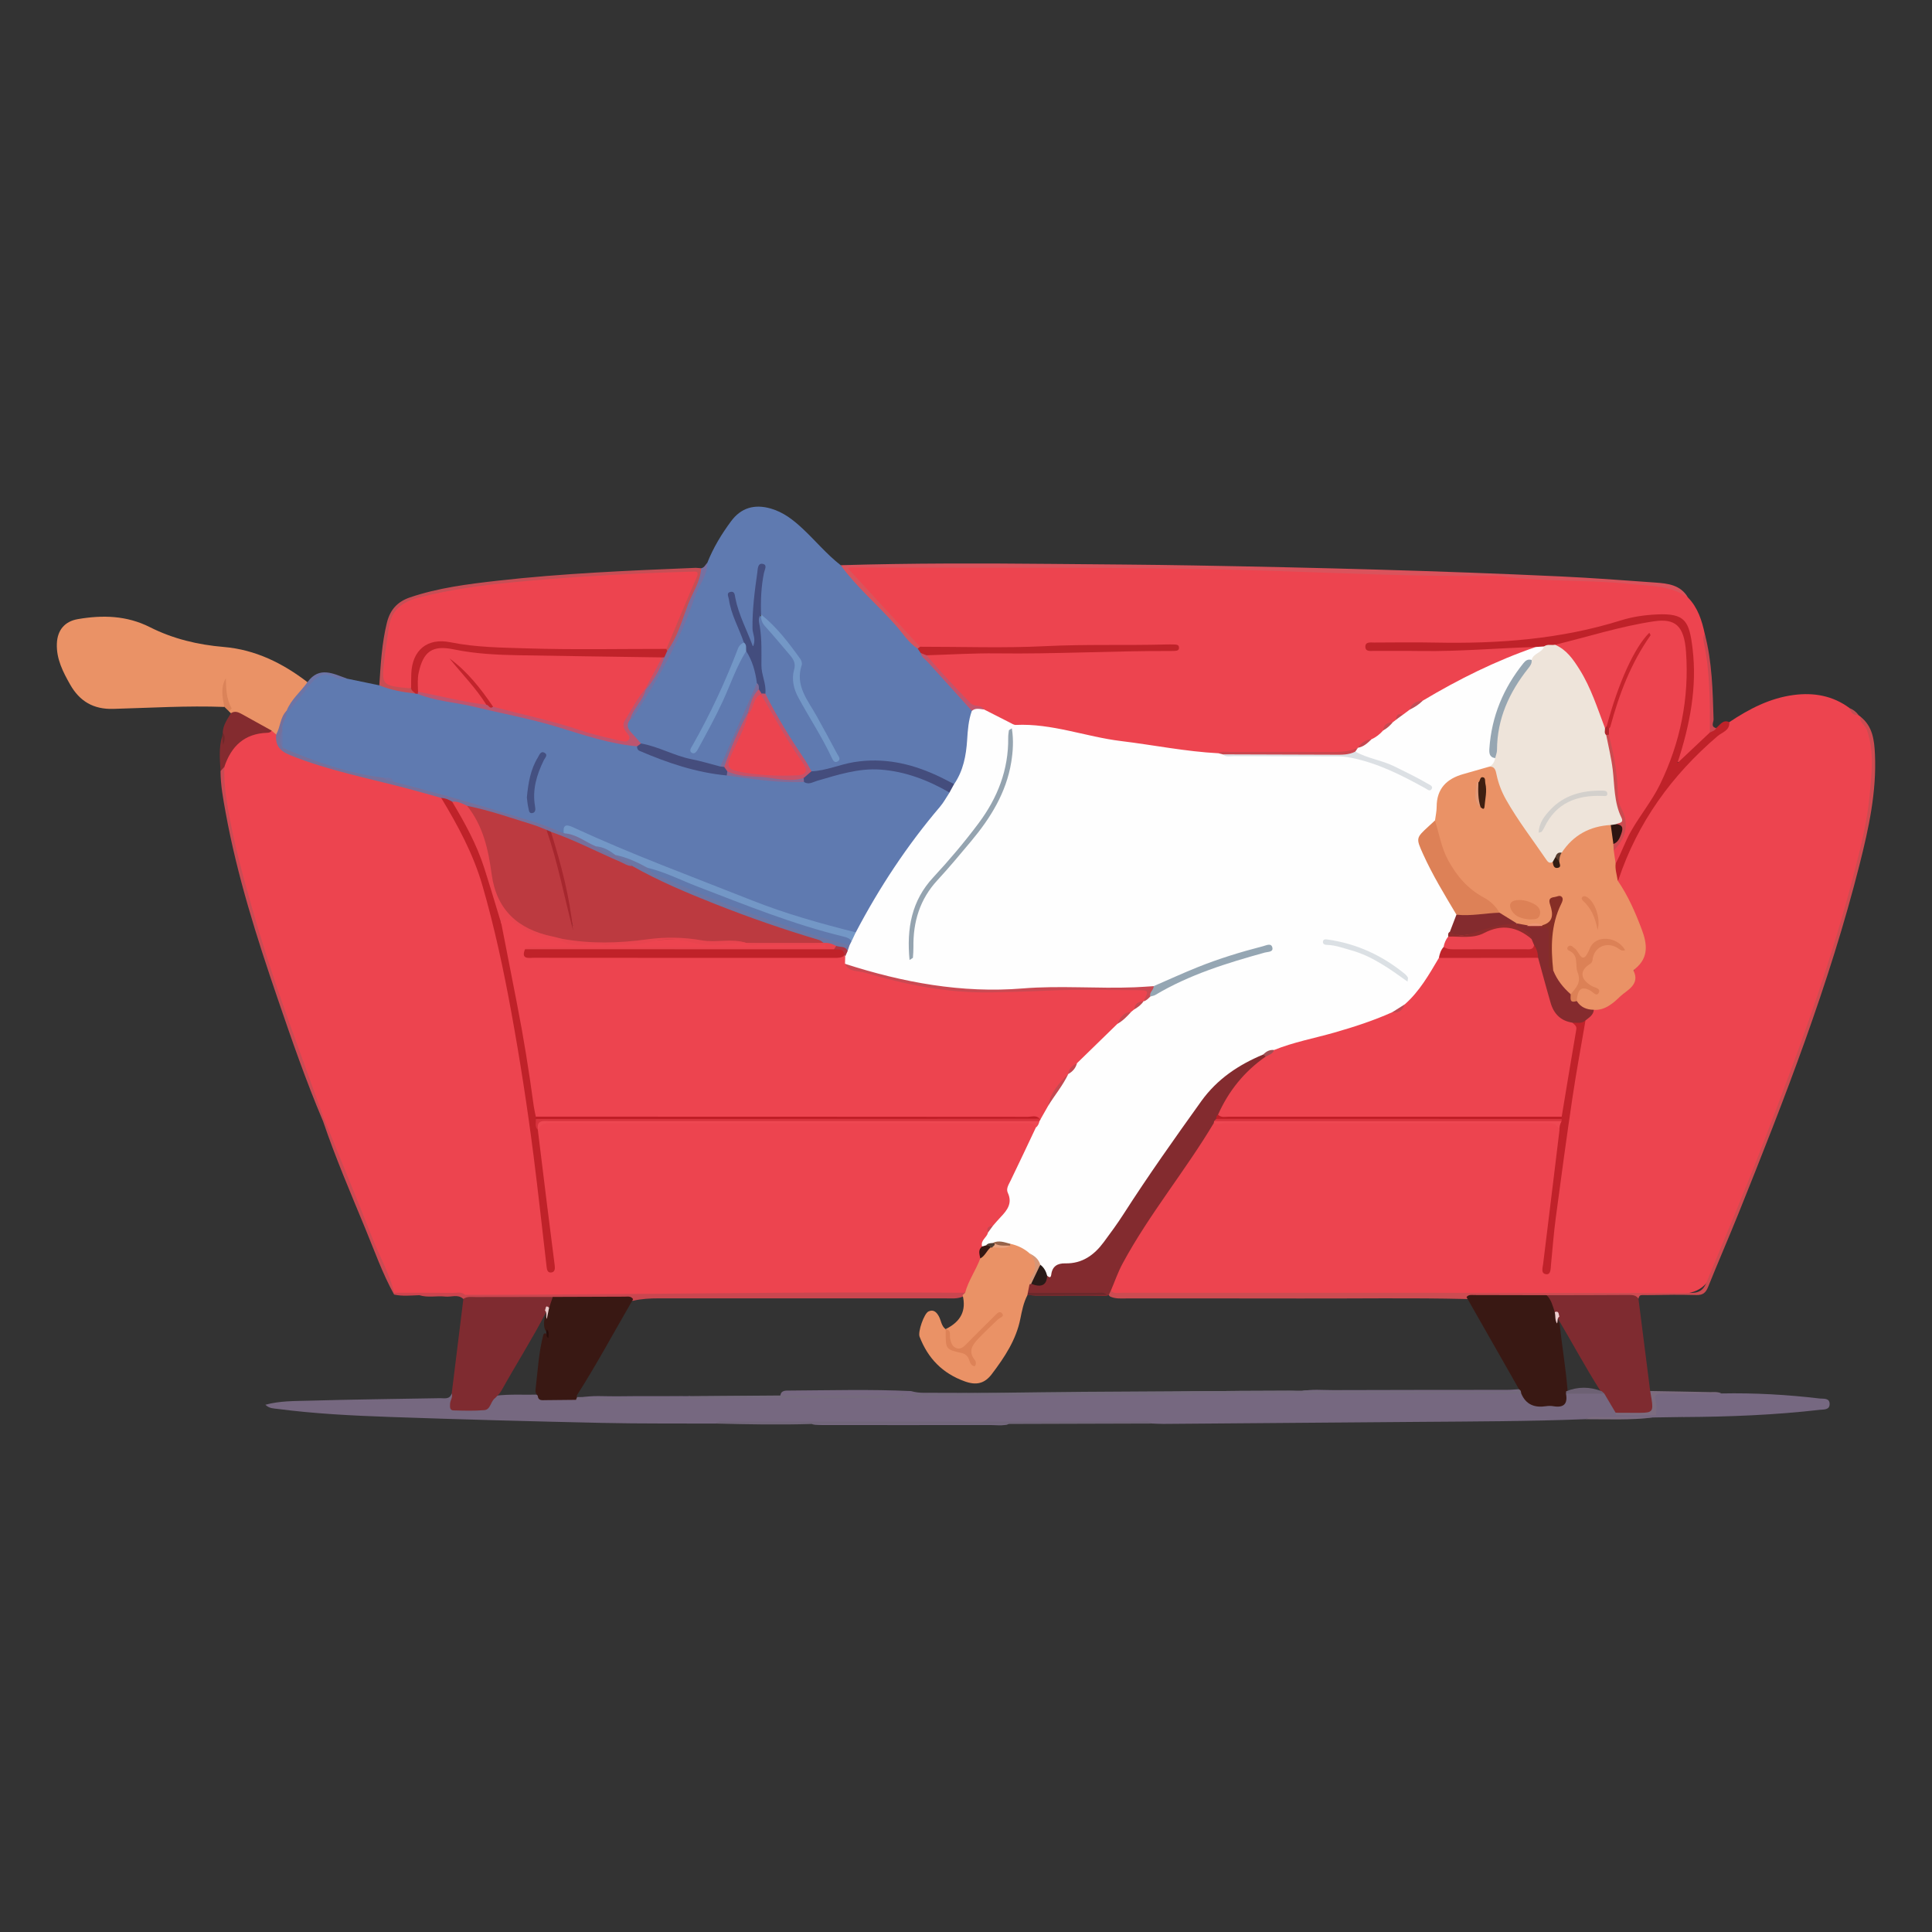 <?xml version="1.0" encoding="utf-8"?>
<!-- Generator: Adobe Illustrator 16.0.0, SVG Export Plug-In . SVG Version: 6.00 Build 0)  -->
<!DOCTYPE svg PUBLIC "-//W3C//DTD SVG 1.1//EN" "http://www.w3.org/Graphics/SVG/1.1/DTD/svg11.dtd">
<svg version="1.1" id="Layer_1" xmlns="http://www.w3.org/2000/svg" xmlns:xlink="http://www.w3.org/1999/xlink" x="0px" y="0px"
	 width="85px" height="85px" viewBox="0 0 85 85" enable-background="new 0 0 85 85" xml:space="preserve">
<rect x="0" y="0" width="85" height="85" fill="#333333" stroke="none"/>
<g>
	<path fill-rule="evenodd" clip-rule="evenodd" fill="#ED444F" d="M76.082,31.771c0.87-0.579,1.784-1.059,2.838-1.195
		c0.887-0.115,1.719,0.032,2.453,0.577c0.105,0.14,0.233,0.251,0.4,0.313c0.023,0.02,0.048,0.04,0.071,0.06
		c0.749,0.887,0.619,1.957,0.53,2.971c-0.213,2.418-0.924,4.73-1.624,7.043c-0.679,2.24-1.477,4.438-2.293,6.629
		c-0.953,2.557-2.025,5.067-3.007,7.612c-0.366,0.95-0.859,1.153-1.821,1.17c-7.985,0.135-15.971,0.012-23.956,0.055
		c-0.263,0.001-0.537,0.057-0.782-0.097c-0.167-0.198-0.042-0.382,0.029-0.569c0.498-1.304,1.296-2.431,2.104-3.55
		c0.662-0.916,1.251-1.879,1.859-2.829c0.165-0.258,0.282-0.575,0.648-0.637c0.202-0.04,0.407-0.039,0.611-0.039
		c4.577-0.002,9.154-0.002,13.73,0.001c0.309,0,0.65-0.059,0.803,0.33c0.15,0.699-0.092,1.37-0.165,2.053
		c-0.143,1.343-0.329,2.683-0.457,4.028c0.271-2.051,0.494-4.106,0.799-6.152c0.206-1.385,0.417-2.769,0.653-4.148
		c0.027-0.155,0.052-0.311,0.125-0.453c0.132-0.214,0.307-0.394,0.483-0.57c0.585-0.235,1.092-0.584,1.51-1.059
		c0.021-0.023,0.054-0.042,0.062-0.07c0.262-0.913,0.926-1.753,0.262-2.8c-0.326-0.514-0.594-1.09-0.85-1.657
		c0.213-1.101,0.777-2.046,1.355-2.979c0.865-1.396,1.922-2.631,3.218-3.651C75.82,32.04,75.935,31.888,76.082,31.771z"/>
	<path fill-rule="evenodd" clip-rule="evenodd" fill="#ED444F" d="M74.261,26.285c0.439,0.448,0.617,1.017,0.743,1.609
		c0.025,0.683,0.216,1.345,0.232,2.031c0.02,0.762,0.12,1.522,0.055,2.287c-0.285,0.481-0.732,0.814-1.121,1.201
		c-0.088,0.087-0.217,0.19-0.333,0.119c-0.145-0.088-0.085-0.26-0.042-0.388c0.236-0.704,0.393-1.426,0.484-2.161
		c0.12-0.968,0.191-1.939-0.024-2.907c-0.157-0.7-0.388-0.899-1.102-0.899c-1.147,0-2.237,0.329-3.325,0.636
		c-1.084,0.306-2.187,0.416-3.303,0.504c-1.901,0.152-3.805,0.046-5.706,0.086c-0.124,0.002-0.252-0.02-0.38,0.04
		c0.131,0.098,0.276,0.054,0.411,0.057c1.825,0.051,3.647-0.052,5.471-0.096c0.389-0.009,0.774-0.169,1.167-0.033
		c0.224,0.283-0.08,0.294-0.204,0.341c-0.541,0.206-1.082,0.41-1.619,0.629c-1.049,0.427-1.994,1.046-2.995,1.56
		c-0.231,0.046-0.439,0.132-0.571,0.345c-0.087,0.12-0.18,0.233-0.332,0.271c-0.144,0.006-0.255,0.059-0.3,0.209
		c-0.044,0.075-0.116,0.107-0.193,0.133c-0.18,0.054-0.32,0.151-0.373,0.344c-0.142,0.196-0.321,0.34-0.555,0.412
		c-0.247,0.058-0.425,0.234-0.627,0.371c-0.045,0.028-0.09,0.053-0.137,0.078c-0.258,0.143-0.539,0.146-0.822,0.146
		c-1.5,0-3.001-0.001-4.502,0c-0.202,0-0.407-0.018-0.604,0.046c-0.677,0.033-1.342-0.092-2.007-0.183
		c-2.003-0.275-3.998-0.601-5.975-1.032c-0.107-0.023-0.219-0.063-0.324-0.044c-0.801,0.143-1.415-0.283-2.05-0.652
		c-0.819-0.302-1.32-0.984-1.873-1.598c-0.189-0.21-0.398-0.403-0.572-0.626c-0.112-0.144-0.219-0.301,0.057-0.398
		c0.784-0.049,1.569-0.115,2.354-0.124c1.511-0.017,3.022,0.03,4.531-0.029c1.178-0.046,2.355-0.066,3.533-0.072
		c-1.491-0.008-2.986-0.055-4.473,0.026c-1.873,0.102-3.743,0.031-5.615,0.074c-0.25,0.006-0.504,0.021-0.749-0.066
		c-0.831-0.634-1.442-1.485-2.16-2.231c-0.304-0.316-0.614-0.629-0.904-0.96c-0.089-0.102-0.233-0.208-0.147-0.362
		c0.071-0.125,0.229-0.063,0.347-0.065c2.768-0.066,5.537-0.087,8.305-0.038c2.06,0.037,4.12-0.028,6.177,0.048
		c2.746,0.102,5.495,0.091,8.239,0.19c2.793,0.101,5.587,0.169,8.378,0.318c1.472,0.078,2.943,0.158,4.41,0.308
		C73.578,25.788,73.949,25.974,74.261,26.285z"/>
	<path fill-rule="evenodd" clip-rule="evenodd" fill="#5F7AB0" d="M15.286,29.861c0.467,0.097,0.935,0.194,1.402,0.291
		c0.555-0.044,1.059,0.202,1.595,0.271c0.051,0.007,0.101,0.02,0.149,0.036c1.034,0.241,2.075,0.452,3.116,0.655
		c1.6,0.312,3.147,0.807,4.713,1.241c0.572,0.159,1.149,0.288,1.735,0.384c0.292,0.247,0.64,0.396,0.996,0.515
		c0.995,0.333,1.99,0.676,3.051,0.739c1.085,0.155,2.17,0.317,3.271,0.29c0.273,0.05,0.527-0.024,0.781-0.112
		c1.821-0.635,3.596-0.592,5.309,0.366c0.136,0.076,0.283,0.137,0.384,0.264c0.113,0.235-0.064,0.383-0.174,0.542
		c-0.4,0.58-0.874,1.104-1.309,1.656c-0.885,1.123-1.602,2.352-2.283,3.604c-0.102,0.188-0.16,0.417-0.401,0.493
		c-0.275,0.037-0.524-0.075-0.781-0.14c-3.054-0.773-5.912-2.084-8.838-3.209c-0.909-0.349-1.785-0.771-2.678-1.156
		c-0.212-0.092-0.384-0.122-0.521,0.103c-0.13,0.04-0.245-0.013-0.363-0.056c-2.176-0.793-4.415-1.38-6.646-1.993
		c-0.151-0.042-0.305-0.07-0.444-0.147c-0.159-0.118-0.336-0.175-0.537-0.156c-1.318-0.166-2.567-0.579-3.796-1.062
		c-0.239-0.094-0.536-0.11-0.673-0.389c-0.071-0.232-0.037-0.472-0.045-0.708c-0.01-0.296,0.089-0.56,0.234-0.811
		c0.369-0.547,0.792-1.049,1.266-1.512c0.235-0.23,0.469-0.291,0.761-0.169C14.794,29.786,15.04,29.821,15.286,29.861z"/>
	<path fill-rule="evenodd" clip-rule="evenodd" fill="#5F7AB0" d="M31.119,24.76c0.26-0.66,0.626-1.262,1.046-1.829
		c0.439-0.592,1.029-0.764,1.75-0.556c0.543,0.157,0.974,0.489,1.38,0.867c0.573,0.533,1.072,1.143,1.692,1.625
		c0.804,0.771,1.55,1.598,2.305,2.416c0.373,0.403,0.738,0.814,1.119,1.21c0.067,0.061,0.125,0.128,0.173,0.205
		c0.584,0.788,1.278,1.476,1.959,2.176c0.137,0.141,0.322,0.261,0.29,0.503c-0.174,0.704-0.109,1.442-0.31,2.14
		c-0.106,0.371-0.157,0.778-0.529,1.014c-0.22,0.036-0.397-0.08-0.575-0.174c-1.599-0.837-3.255-0.991-4.977-0.438
		c-0.237,0.076-0.477,0.176-0.735,0.083c-0.522-0.622-0.947-1.312-1.356-2.009c-0.291-0.495-0.633-0.968-0.793-1.533
		c-0.261-0.989-0.145-2.012-0.278-3.012c-0.019-0.14-0.009-0.281,0.096-0.395c0.014-0.005,0.04-0.019,0.042-0.015
		c0.46,0.667,1.063,1.218,1.536,1.875c0.116,0.161,0.142,0.346,0.101,0.541c-0.104,0.489,0.019,0.936,0.262,1.356
		c0.464,0.8,0.95,1.587,1.375,2.409c-0.321-0.758-0.751-1.457-1.169-2.162c-0.309-0.522-0.565-1.054-0.394-1.692
		c0.062-0.234-0.08-0.421-0.215-0.599c-0.463-0.615-1.026-1.146-1.475-1.772c-0.198-0.619-0.022-1.232,0.027-1.848
		c-0.127,0.977-0.339,1.947-0.173,2.942c0.022,0.134,0.039,0.316-0.138,0.351c-0.138,0.026-0.205-0.131-0.253-0.242
		c-0.259-0.587-0.504-1.18-0.712-1.911c0.089,0.759,0.499,1.297,0.587,1.934c-0.723,1.543-1.316,3.148-2.188,4.622
		c0.762-1.176,1.292-2.465,1.853-3.74c0.089-0.204,0.118-0.475,0.427-0.497c0.409,0.391,0.468,0.913,0.54,1.431
		c-0.505,1.212-1.03,2.415-1.591,3.603c-0.027,0.058-0.076,0.099-0.129,0.134c-0.803-0.049-1.553-0.317-2.31-0.558
		c-0.402-0.127-0.792-0.288-1.185-0.441c-0.236-0.158-0.44-0.352-0.59-0.592c-0.116-0.186-0.106-0.387,0.028-0.571
		c0.667-0.822,1.127-1.771,1.658-2.677c0.567-0.967,0.883-2.043,1.32-3.066C30.771,25.493,30.99,25.147,31.119,24.76z"/>
	<path fill-rule="evenodd" clip-rule="evenodd" fill="#766880" d="M31.505,62.631c-1.666-0.008-3.332,0.008-4.997-0.029
		c-3.111-0.068-6.221-0.151-9.331-0.261c-1.664-0.059-3.328-0.14-4.981-0.357c-0.169-0.021-0.348-0.015-0.521-0.181
		c0.639-0.174,1.269-0.16,1.887-0.178c1.932-0.056,3.866-0.075,5.798-0.111c0.192-0.003,0.423,0.069,0.51-0.204
		c0.212,0.146-0.045,0.47,0.191,0.577c0.274,0.125,0.583,0.042,0.877,0.052c0.233,0.009,0.425-0.074,0.562-0.271
		c0.081-0.115,0.173-0.222,0.318-0.263c0.611-0.076,1.225-0.032,1.838-0.047c0.578,0.187,1.174,0.06,1.761,0.107
		c4.753-0.033,9.506-0.084,14.259-0.006c0.062-0.038-0.019-0.111,0.013-0.058c0.01,0.017-0.002,0.03-0.036,0.031
		c-1.773,0.033-3.547,0.052-5.321-0.01c0.014-0.257,0.229-0.242,0.382-0.243c1.79-0.01,3.579-0.062,5.368,0.023
		c0.183,0.052,0.367,0.075,0.558,0.075c3.332-0.002,6.667,0.072,9.997-0.02c5.249-0.145,10.497-0.021,15.745-0.075
		c0.142-0.002,0.283-0.004,0.423,0.016c0.109,0.018,0.22,0.059,0.28,0.148c0.237,0.354,0.579,0.393,0.972,0.416
		c0.43,0.025,0.708-0.1,0.858-0.502c0.52-0.143,1.045-0.073,1.568-0.048c0.385,0.168,0.464,0.571,0.673,0.874
		c0.58,0.104,1.162,0.016,1.742,0.038c0.263-0.019,0.525-0.021,0.786,0.002c0.156,0.014,0.357-0.021,0.4,0.216
		c-0.457,0.008-0.914,0.015-1.372,0.021c-0.804,0.081-1.61,0.011-2.415,0.037c-0.185,0.006-0.373-0.039-0.552,0.038
		c-2.448,0.097-4.898,0.1-7.349,0.119c-3.738,0.03-7.477,0.06-11.214,0.089c-0.173,0.001-0.345-0.012-0.518-0.018
		c-0.165-0.077-0.341-0.039-0.511-0.039c-1.54-0.004-3.081-0.029-4.62,0.003c-2.938,0.062-5.875,0.057-8.812,0.033
		c-1.57-0.012-3.141-0.037-4.711-0.036C31.846,62.592,31.67,62.553,31.505,62.631z"/>
	<path fill-rule="evenodd" clip-rule="evenodd" fill="#EA9266" d="M10.159,31.38c-0.03-0.03-0.061-0.06-0.091-0.09
		c-0.056-0.395-0.298-0.764-0.146-1.233c-0.142,0.378,0.083,0.716-0.047,1.046c-1.633-0.062-3.265,0.04-4.896,0.085
		c-0.868,0.024-1.473-0.333-1.891-1.067c-0.32-0.563-0.614-1.135-0.586-1.81c0.024-0.591,0.348-0.975,0.927-1.073
		c1.087-0.186,2.145-0.161,3.167,0.355c1.017,0.514,2.109,0.775,3.251,0.871c1.384,0.117,2.589,0.711,3.68,1.549
		c-0.046,0.33-0.325,0.501-0.509,0.736c-0.143,0.182-0.261,0.379-0.392,0.569c-0.26,0.295-0.197,0.723-0.425,1.031
		c-0.123,0.014-0.21-0.066-0.31-0.115C11.321,31.936,10.79,31.557,10.159,31.38z"/>
	<path fill-rule="evenodd" clip-rule="evenodd" fill="#7F2B30" d="M71.082,62.155c-0.165-0.279-0.331-0.559-0.497-0.838
		c-0.046-0.051-0.111-0.071-0.165-0.11c-0.666-1.047-1.254-2.141-1.886-3.208c-0.071-0.097-0.021-0.286-0.222-0.283
		c-0.132-0.175-0.184-0.386-0.266-0.582c-0.049-0.117-0.027-0.212,0.133-0.208c1.155,0.001,2.309-0.001,3.463,0.002
		c0.176,0,0.393-0.065,0.443,0.209c0.172,1.354,0.344,2.707,0.516,4.061c0.109,0.137,0.188,0.281,0.199,0.464
		c0.028,0.447-0.059,0.559-0.514,0.547C71.886,62.198,71.479,62.273,71.082,62.155z"/>
	<path fill-rule="evenodd" clip-rule="evenodd" fill="#7F2B30" d="M21.791,61.503c-0.209,0.139-0.199,0.513-0.482,0.537
		c-0.449,0.039-0.905,0.023-1.357,0.012c-0.177-0.005-0.155-0.165-0.151-0.288c0.004-0.154,0.132-0.289,0.072-0.454
		c0.171-1.387,0.342-2.773,0.513-4.161c0.072-0.177,0.229-0.206,0.388-0.206c1.145,0.005,2.291-0.053,3.435,0.029
		c0.272,0.145,0.145,0.34,0.067,0.528c-0.136,0.023-0.206,0.12-0.254,0.24c-0.608,1.172-1.317,2.286-1.959,3.438
		C21.991,61.305,21.891,61.403,21.791,61.503z"/>
	<path fill-rule="evenodd" clip-rule="evenodd" fill="#BF2229" d="M67.565,28.464c-1.676,0.05-3.349,0.202-5.027,0.178
		c-0.691-0.01-1.384,0-2.076-0.006c-0.16-0.001-0.404,0.053-0.392-0.202c0.01-0.206,0.233-0.164,0.383-0.165
		c0.896-0.003,1.793-0.016,2.689,0.002c2.771,0.056,5.51-0.142,8.176-0.978c0.504-0.158,1.035-0.235,1.57-0.26
		c1.252-0.061,1.434,0.284,1.579,1.512c0.2,1.691-0.111,3.324-0.666,5.025c0.524-0.494,0.975-0.919,1.425-1.343
		c0.047-0.128,0.193-0.117,0.276-0.196c0.174-0.129,0.289-0.39,0.579-0.261c0.032,0.369-0.315,0.446-0.511,0.613
		c-2.019,1.723-3.52,3.797-4.366,6.325c-0.005,0.013-0.021,0.022-0.033,0.033c-0.231-0.203-0.23-0.465-0.189-0.738
		c0.323-1.03,0.871-1.95,1.475-2.83c0.859-1.251,1.258-2.657,1.495-4.123c0.146-0.902,0.173-1.812,0.03-2.72
		c-0.117-0.747-0.406-0.949-1.167-0.857c-0.97,0.118-1.913,0.357-2.852,0.619c-0.499,0.139-1,0.271-1.507,0.378
		c-0.175,0.02-0.353,0.017-0.523,0.069C67.802,28.561,67.672,28.568,67.565,28.464z"/>
	<path fill-rule="evenodd" clip-rule="evenodd" fill="#766881" d="M74.089,62.344c-0.397-0.185-0.818-0.034-1.226-0.085
		c-0.174-0.254-0.059-0.552-0.123-0.825c-0.035-0.149,0.109-0.164,0.222-0.161c0.925,0.018,1.851-0.046,2.774,0.033
		c1.448-0.029,2.891,0.052,4.327,0.223c0.153,0.018,0.433-0.037,0.433,0.241c0.001,0.273-0.27,0.237-0.433,0.256
		C78.079,62.255,76.086,62.333,74.089,62.344z"/>
	<path fill-rule="evenodd" clip-rule="evenodd" fill="#DA535C" d="M40.375,28.537c-0.404-0.257-0.651-0.668-0.957-1.016
		c-0.794-0.9-1.721-1.677-2.43-2.654c3.098-0.092,6.197-0.086,9.296-0.057c2.092,0.02,4.185,0.031,6.276,0.068
		c5.363,0.094,10.726,0.232,16.083,0.482c1.398,0.065,2.794,0.17,4.19,0.271c0.549,0.04,1.104,0.101,1.427,0.652
		c-0.776-0.53-1.665-0.5-2.554-0.592c-1.901-0.197-3.817-0.079-5.711-0.345c-0.17-0.024-0.346-0.011-0.519-0.009
		c-3.265,0.033-6.527-0.128-9.787-0.23c-6.082-0.191-12.162-0.102-18.244-0.146c-0.029,0-0.059,0.013-0.146,0.034
		c1.071,1.167,2.124,2.312,3.176,3.458C40.455,28.497,40.42,28.524,40.375,28.537z"/>
	<path fill-rule="evenodd" clip-rule="evenodd" fill="#CD4B51" d="M72.086,57.137c-0.1-0.146-0.243-0.166-0.409-0.165
		c-1.212,0.008-2.423,0.008-3.634,0.011c-0.196,0.175-0.439,0.133-0.668,0.137c-0.95,0.017-1.901-0.024-2.852,0.031
		c-2.435-0.058-4.87-0.016-7.306-0.023c-2.546-0.008-5.092,0-7.637-0.003c-0.25,0-0.505,0.028-0.743-0.085
		c-0.117-0.104-0.138-0.196,0.037-0.26c0.138,0.156,0.323,0.095,0.488,0.096c8.34,0.002,16.679,0,25.018,0.009
		c0.35,0.001,0.547-0.104,0.682-0.428c0.846-2.042,1.708-4.077,2.503-6.141c0.829-2.151,1.644-4.308,2.382-6.492
		c0.601-1.778,1.154-3.573,1.62-5.394c0.288-1.122,0.577-2.247,0.684-3.395c0.09-0.972,0.223-1.967-0.122-2.935
		c-0.073-0.207-0.333-0.313-0.284-0.574c0.548,0.421,0.616,1.041,0.645,1.653c0.076,1.652-0.271,3.253-0.672,4.838
		c-1.334,5.284-3.309,10.345-5.338,15.387c-0.435,1.078-0.899,2.144-1.332,3.221c-0.103,0.256-0.232,0.359-0.517,0.352
		c-0.723-0.021-1.446-0.011-2.169-0.005C72.319,56.974,72.131,56.901,72.086,57.137z"/>
	<path fill-rule="evenodd" clip-rule="evenodd" fill="#C74E55" d="M18.272,30.514c-0.542-0.061-1.077-0.155-1.585-0.362
		c0.063-0.924,0.11-1.846,0.334-2.753c0.143-0.577,0.465-0.929,1.022-1.118c1.244-0.421,2.538-0.583,3.831-0.73
		c2.888-0.328,5.791-0.447,8.692-0.567c0.093-0.004,0.188,0.011,0.281,0.017c0.125,0.123,0.089,0.264,0.027,0.392
		c-0.438,0.899-0.738,1.856-1.15,2.766c-0.083,0.182-0.083,0.491-0.413,0.486c-0.029-0.044-0.044-0.092-0.047-0.144
		c0.297-0.913,0.71-1.779,1.052-2.674c0.207-0.542,0.214-0.56-0.365-0.54c-2.025,0.071-4.049,0.167-6.068,0.349
		c-1.535,0.138-3.07,0.264-4.581,0.587c-0.431,0.093-0.858,0.195-1.27,0.359c-0.399,0.16-0.627,0.446-0.74,0.854
		c-0.165,0.596-0.222,1.207-0.281,1.816c-0.064,0.647,0.044,0.768,0.687,0.871c0.109,0.018,0.219,0.027,0.325,0.059
		C18.164,30.249,18.288,30.33,18.272,30.514z"/>
	<path fill-rule="evenodd" clip-rule="evenodd" fill="#CA464F" d="M24.32,57.06c-1.129,0.001-2.259,0.001-3.389,0.005
		c-0.186,0-0.379-0.037-0.546,0.085c-0.238-0.225-0.528-0.077-0.793-0.106c-0.379-0.043-0.767,0.06-1.144-0.061
		c0.141-0.166,0.337-0.137,0.52-0.141c0.498-0.013,0.995,0.011,1.492-0.017c0.298-0.02,0.597-0.006,0.896-0.007
		c6.728-0.024,13.455-0.151,20.182-0.093c0.295,0.003,0.601-0.052,0.878,0.107c0.105,0.107,0.016,0.159-0.061,0.216
		c-0.256,0.107-0.526,0.074-0.792,0.074c-4.195,0.002-8.391,0.003-12.586,0c-0.379,0-0.753,0.018-1.123,0.106
		c-0.956-0.023-1.913-0.006-2.869-0.015C24.756,57.213,24.512,57.245,24.32,57.06z"/>
	<path fill-rule="evenodd" clip-rule="evenodd" fill="#CA4B54" d="M14.216,49.337c-0.755-1.779-1.386-3.604-2.01-5.431
		c-0.916-2.676-1.772-5.371-2.28-8.161c-0.109-0.602-0.222-1.205-0.224-1.82c0.061-0.074,0.028-0.304,0.232-0.139
		c0.126,0.63,0.125,1.275,0.247,1.908c0.524,2.736,1.343,5.389,2.238,8.021c0.571,1.68,1.188,3.343,1.81,5.004
		c0.049,0.132,0.093,0.267,0.088,0.412C14.311,49.212,14.285,49.285,14.216,49.337z"/>
	<path fill-rule="evenodd" clip-rule="evenodd" fill="#842B2F" d="M9.874,33.735c-0.057,0.063-0.114,0.126-0.171,0.189
		c-0.031-0.512-0.082-1.024,0.07-1.527c0.082,0.077,0.067,0.165,0.056,0.191c-0.013-0.076,0.032-0.216-0.029-0.355
		c0.013-0.33,0.198-0.586,0.359-0.854c0.169-0.114,0.324-0.049,0.479,0.037c0.438,0.244,0.877,0.486,1.316,0.729
		c0.001,0.186-0.153,0.185-0.265,0.196c-0.776,0.081-1.298,0.5-1.626,1.19C10.021,33.617,9.966,33.695,9.874,33.735z"/>
	<path fill-rule="evenodd" clip-rule="evenodd" fill="#716679" d="M31.505,62.631c0.143-0.146,0.326-0.085,0.492-0.085
		c6.061-0.003,12.12-0.003,18.181,0c0.166,0,0.349-0.061,0.492,0.085c-2.096,0.006-4.191,0.012-6.287,0.018
		c-0.104,0.049-0.216,0.035-0.325,0.035c-2.672,0.001-5.345,0.001-8.017,0c-0.109,0-0.221,0.014-0.325-0.035
		C34.312,62.692,32.909,62.668,31.505,62.631z"/>
	<path fill-rule="evenodd" clip-rule="evenodd" fill="#CC4A53" d="M14.216,49.337c0.002-0.068,0.005-0.137,0.007-0.205
		c0.219-0.002,0.227,0.19,0.278,0.323c0.867,2.271,1.802,4.513,2.753,6.748c0.084,0.198,0.202,0.395,0.161,0.628
		c-0.016,0.047-0.042,0.089-0.076,0.125c-0.514-0.93-0.866-1.932-1.27-2.909C15.426,52.487,14.759,50.937,14.216,49.337z"/>
	<path fill-rule="evenodd" clip-rule="evenodd" fill="#7770A1" d="M29.351,28.646c0.456-0.609,0.65-1.34,0.912-2.034
		c0.202-0.534,0.551-1.017,0.585-1.612c0.141-0.023,0.186-0.154,0.271-0.24c0.01,0.562-0.373,0.981-0.54,1.479
		c-0.624,1.859-1.566,3.559-2.639,5.192c-0.061,0.092-0.104,0.193-0.22,0.23c-0.129-0.203,0.017-0.352,0.113-0.498
		c0.177-0.269,0.336-0.546,0.486-0.831c0.309-0.457,0.599-0.925,0.823-1.431C29.188,28.798,29.231,28.689,29.351,28.646z"/>
	<path fill-rule="evenodd" clip-rule="evenodd" fill="#766880" d="M35.716,62.648c2.889,0,5.777,0,8.666,0
		c-0.274,0.1-0.561,0.046-0.841,0.046c-2.454,0.006-4.907,0.004-7.361,0.001C36.025,62.695,35.871,62.665,35.716,62.648z"/>
	<path fill-rule="evenodd" clip-rule="evenodd" fill="#7C6C7F" d="M75.736,61.306c-0.848,0.004-1.696,0.015-2.544,0.006
		c-0.287-0.002-0.455,0.026-0.34,0.385c0.055,0.172,0.011,0.374,0.011,0.562c-0.585,0-1.169,0-1.754-0.002
		c-0.012,0-0.033-0.014-0.033-0.022c-0.003-0.026,0.003-0.053,0.006-0.078c0.359,0,0.718,0.002,1.076,0.001
		c0.535-0.002,0.586-0.062,0.505-0.597c-0.019-0.121-0.041-0.242-0.062-0.363c0.876,0.016,1.752,0.029,2.628,0.049
		C75.399,61.25,75.575,61.223,75.736,61.306z"/>
	<path fill-rule="evenodd" clip-rule="evenodd" fill="#CC4650" d="M75.503,32.033c-0.051,0.124-0.179,0.139-0.276,0.196
		c0.005-1.347,0.009-2.693-0.276-4.02c-0.022-0.106-0.027-0.22,0.054-0.314c0.323,1.231,0.347,2.493,0.385,3.754
		C75.393,31.773,75.249,31.972,75.503,32.033z"/>
	<path fill-rule="evenodd" clip-rule="evenodd" fill="#6D74A6" d="M12.609,31.271c0.197-0.5,0.619-0.834,0.918-1.258
		c0.527-0.728,1.149-0.363,1.758-0.152c-0.188,0.011-0.377,0.032-0.552-0.062c-0.523-0.28-0.844,0.003-1.144,0.392
		c-0.313,0.406-0.645,0.796-0.968,1.193c-0.029-0.022-0.04-0.046-0.034-0.072C12.593,31.285,12.601,31.271,12.609,31.271z"/>
	<path fill-rule="evenodd" clip-rule="evenodd" fill="#DB8359" d="M9.875,31.103c-0.092-0.426-0.18-0.853,0.062-1.269
		c0.006,0.465,0.022,0.918,0.255,1.333c0.007,0.013-0.081,0.08-0.125,0.122C10.004,31.228,9.939,31.165,9.875,31.103z"/>
	<path fill-rule="evenodd" clip-rule="evenodd" fill="#CD444D" d="M17.339,56.956c0.002-0.027,0.004-0.055,0.006-0.082
		c0.069-0.066,0.153-0.115,0.247-0.12c0.853-0.048,1.706-0.041,2.559-0.003c0.131,0.006,0.29,0.026,0.306,0.218
		c-0.669,0.005-1.339,0.009-2.009,0.014C18.079,56.996,17.708,57.038,17.339,56.956z"/>
	<path fill-rule="evenodd" clip-rule="evenodd" fill="#7C6C7F" d="M69.75,62.44c0.273-0.174,0.576-0.074,0.863-0.08
		c0.701-0.014,1.402,0.001,2.104,0.005C71.73,62.486,70.739,62.438,69.75,62.44z"/>
	<path fill-rule="evenodd" clip-rule="evenodd" fill="#C44D53" d="M81.773,31.466c-0.222,0.008-0.345-0.109-0.4-0.312
		C81.537,31.218,81.67,31.324,81.773,31.466z"/>
	<path fill-rule="evenodd" clip-rule="evenodd" fill="#6E282A" d="M9.8,32.233c0.12,0.151,0.095,0.311,0.016,0.549
		c-0.02-0.178-0.031-0.282-0.043-0.385C9.782,32.343,9.791,32.288,9.8,32.233z"/>
	<path fill-rule="evenodd" clip-rule="evenodd" fill="#EA9266" d="M71.082,37.991c-0.032,0.258,0.056,0.502,0.09,0.752
		c0.459,0.669,0.781,1.408,1.064,2.163c0.231,0.615,0.308,1.217-0.281,1.703c-0.035,0.028-0.094,0.083-0.086,0.099
		c0.305,0.618-0.315,0.87-0.58,1.125c-0.283,0.271-0.665,0.634-1.171,0.595c-0.391,0.183-0.621-0.027-0.814-0.33
		c-0.047-0.615,0.165-0.792,0.726-0.606c-0.351-0.113-0.461-0.401-0.535-0.715c-0.008-0.031-0.021-0.068-0.006-0.092
		c0.195-0.331,0.42-0.652,0.659-0.94c0.173-0.209,0.516-0.36,0.857-0.237c0.06,0.021,0.119,0.039,0.161,0.088
		c-0.549-0.27-0.984-0.113-1.245,0.452c-0.124,0.267-0.274,0.281-0.446,0.05c-0.056-0.075-0.115-0.147-0.183-0.214
		c0.156,0.169,0.245,0.363,0.2,0.595c-0.023,0.125-0.044,0.248,0.012,0.368c0.213,0.467-0.054,0.722-0.413,0.938
		c-0.441-0.239-0.711-0.612-0.841-1.091c-0.237-1.048-0.048-2.058,0.387-3.134c-0.283,0.205-0.282,0.205-0.27,0.492
		c0.015,0.355-0.049,0.662-0.476,0.731c-0.229-0.012-0.46-0.044-0.687,0.023c-0.172,0.036-0.329-0.01-0.481-0.086
		c-0.276-0.167-0.564-0.317-0.824-0.512c-0.23-0.283-0.506-0.504-0.818-0.697c-1.115-0.687-1.682-1.742-1.949-2.986
		c-0.033-0.153-0.039-0.312-0.084-0.463c-0.045-0.367,0.032-0.724,0.118-1.072c0.1-0.4,0.36-0.691,0.742-0.867
		c0.489-0.225,0.997-0.387,1.526-0.479c0.381-0.04,0.466,0.229,0.551,0.515c0.406,1.377,1.346,2.435,2.155,3.569
		c0.045,0.063,0.128,0.09,0.192,0.133c0.067,0.052,0.143,0.148,0.171-0.032c0.019-0.135,0.055-0.264,0.122-0.383
		c0.387-0.636,0.978-0.987,1.671-1.193c0.21-0.062,0.425-0.124,0.622,0.04c0.128,0.255,0.156,0.532,0.182,0.81
		c0.006,0.1,0.005,0.2,0.021,0.299C71.173,37.6,71.126,37.795,71.082,37.991z"/>
	<path fill-rule="evenodd" clip-rule="evenodd" fill="#832B2F" d="M48.875,56.779c-0.03,0.062-0.061,0.124-0.091,0.187
		c-0.047,0.037-0.1,0.055-0.16,0.053c-0.938-0.021-1.877-0.002-2.815-0.01c-0.172-0.001-0.345,0.014-0.512-0.043
		c-0.205-0.102-0.137-0.257-0.081-0.41c0.022-0.043,0.058-0.074,0.103-0.093c0.296,0,0.604,0.022,0.711-0.356
		c0.27-0.514,0.711-0.671,1.271-0.704c0.499-0.029,0.831-0.41,1.135-0.776c0.271-0.327,0.499-0.685,0.733-1.037
		c1.241-1.87,2.462-3.753,3.842-5.525c0.661-0.85,1.526-1.422,2.559-1.734c0.07,0.021,0.121,0.061,0.137,0.136
		c-0.019,0.134-0.105,0.23-0.204,0.302c-0.809,0.58-1.342,1.377-1.788,2.245c-0.044,0.063-0.091,0.127-0.132,0.193
		c-0.028,0.048-0.058,0.094-0.092,0.138c-0.024,0.027-0.054,0.049-0.088,0.063c-1.257,2.108-2.838,4.006-4.007,6.17
		C49.188,55.959,49.047,56.377,48.875,56.779z"/>
	<path fill-rule="evenodd" clip-rule="evenodd" fill="#C0222A" d="M69.755,44.894c-0.19,1.123-0.401,2.243-0.569,3.37
		c-0.264,1.775-0.505,3.555-0.741,5.334c-0.09,0.682-0.141,1.367-0.208,2.052c-0.018,0.168-0.003,0.428-0.202,0.411
		c-0.26-0.021-0.164-0.282-0.143-0.458c0.145-1.193,0.294-2.386,0.439-3.579c0.095-0.774,0.188-1.549,0.282-2.324
		c-0.084-0.128-0.029-0.268-0.035-0.402c0.003-0.047,0.007-0.094,0.013-0.142c0.003-0.049,0.011-0.097,0.02-0.144
		c0.163-1.119,0.337-2.236,0.529-3.351c0.035-0.203,0.037-0.405,0.009-0.609C69.3,44.805,69.534,44.874,69.755,44.894z"/>
	<path fill-rule="evenodd" clip-rule="evenodd" fill="#852B2E" d="M69.755,44.894c-0.17,0.158-0.379,0.092-0.575,0.099
		c-0.428,0.074-0.771-0.138-0.999-0.641c-0.196-0.432-0.291-0.896-0.404-1.354c-0.063-0.26-0.134-0.518-0.194-0.778
		c-0.039-0.199-0.077-0.399-0.176-0.58c-0.053-0.097-0.096-0.197-0.126-0.303c-0.063-0.331-0.504-0.329-0.576-0.651
		c0.009-0.02,0.019-0.039,0.029-0.058c0.158,0.028,0.317,0.056,0.477,0.084c0.022,0.004,0.046,0.008,0.068,0.011
		c0.211,0.018,0.425-0.008,0.635,0.038c0.386-0.122,0.348,0.172,0.312,0.364c-0.085,0.452,0.019,0.893,0.017,1.339
		c0,0.088-0.008,0.189,0.096,0.241c0.168,0.411,0.435,0.749,0.767,1.037c0.098,0.092,0.137,0.234,0.265,0.299
		c0.173,0.277,0.436,0.381,0.75,0.386C70.102,44.664,69.913,44.767,69.755,44.894z"/>
	<path fill-rule="evenodd" clip-rule="evenodd" fill="#EE4852" d="M68.702,49.328c-0.064,0.116-0.099,0.238-0.089,0.371
		c-0.109-0.21-0.262-0.29-0.518-0.289c-4.731,0.01-9.463,0.009-14.195,0.001c-0.165,0-0.334,0.099-0.497-0.005
		c0.001-0.027,0.007-0.055,0.016-0.081c0.192-0.137,0.413-0.136,0.635-0.136c4.689,0,9.379-0.001,14.069,0.001
		C68.325,49.191,68.537,49.167,68.702,49.328z"/>
	<path fill-rule="evenodd" clip-rule="evenodd" fill="#FEFEFE" d="M55.578,46.393c-1.087,0.454-2.028,1.079-2.734,2.064
		c-1.169,1.632-2.33,3.269-3.414,4.959c-0.271,0.422-0.568,0.827-0.867,1.23c-0.421,0.569-0.948,0.954-1.698,0.937
		c-0.341-0.008-0.571,0.13-0.615,0.498c-0.02,0.163-0.101,0.112-0.182,0.043c-0.188-0.089-0.231-0.295-0.354-0.436
		c-0.107-0.205-0.27-0.356-0.472-0.466c-0.263-0.177-0.531-0.341-0.847-0.407c-0.225-0.062-0.448-0.122-0.681-0.039
		c-0.104,0.029-0.208,0.062-0.312,0.09c-0.066,0.015-0.133,0.015-0.198-0.006c-0.247-0.315,0.136-0.45,0.194-0.679
		c0.073-0.112,0.161-0.214,0.239-0.323c0.121-0.184,0.269-0.348,0.407-0.518c0.176-0.217,0.283-0.439,0.211-0.734
		c-0.073-0.304,0.023-0.587,0.163-0.86c0.356-0.699,0.7-1.404,1.055-2.104c0.063-0.112,0.128-0.224,0.183-0.342
		c0.016-0.038,0.035-0.076,0.055-0.113c0.104-0.205,0.223-0.402,0.342-0.6c0.254-0.45,0.562-0.864,0.836-1.303
		c0.022-0.037,0.049-0.072,0.076-0.105c0.132-0.141,0.262-0.283,0.361-0.45c0.565-0.593,1.128-1.188,1.757-1.717
		c0.222-0.155,0.388-0.373,0.601-0.539c0.066-0.047,0.138-0.088,0.202-0.14c0.112-0.093,0.208-0.203,0.317-0.3
		c0.032-0.029,0.067-0.054,0.104-0.078c0.113-0.066,0.215-0.149,0.327-0.217c1.563-0.941,3.289-1.466,5.025-1.964
		c-0.711,0.061-3.489,1.026-4.244,1.478c-0.233,0.14-0.471,0.251-0.749,0.253c-0.811,0.129-1.629,0.129-2.441,0.086
		c-1.283-0.067-2.558,0.037-3.838,0.085c-2.417,0.092-4.769-0.343-7.065-1.09c-0.044-0.015-0.082-0.046-0.121-0.072
		c-0.113-0.097-0.132-0.224-0.119-0.362c0.015-0.095,0.053-0.182,0.093-0.268c0.046-0.096,0.082-0.197,0.118-0.297
		c0.03-0.077,0.066-0.151,0.103-0.225c0.064-0.13,0.132-0.256,0.255-0.343c1.037-1.976,2.259-3.827,3.707-5.528
		c0.161-0.189,0.279-0.415,0.417-0.623c-0.024-0.174,0.05-0.295,0.204-0.372c0.4-0.585,0.527-1.253,0.571-1.941
		c0.027-0.436,0.058-0.868,0.208-1.283c0.164-0.182,0.347-0.174,0.541-0.056c0.377,0.192,0.753,0.385,1.131,0.575
		c0.084,0.042,0.176,0.107,0.261,0.103c1.59-0.076,3.076,0.52,4.626,0.709c1.431,0.174,2.848,0.463,4.292,0.538
		c0.075-0.013,0.149-0.012,0.222,0.014c1.446,0.048,2.895,0.056,4.338,0.006c1.239-0.042,2.356,0.296,3.445,0.815
		c0.339,0.162,0.676,0.328,1.004,0.512c-0.865-0.461-1.73-0.92-2.695-1.149c-0.121-0.029-0.242-0.073-0.309-0.197
		c-0.034-0.125,0.035-0.193,0.133-0.247L59.739,32.9c0.204-0.12,0.386-0.275,0.601-0.376c0.203-0.089,0.37-0.226,0.516-0.39
		c0.119-0.151,0.234-0.304,0.43-0.365c0.046-0.036,0.092-0.071,0.138-0.106c0.077-0.101,0.144-0.216,0.294-0.216
		c0.099-0.074,0.198-0.147,0.297-0.221c0.152-0.196,0.37-0.297,0.585-0.402c1.581-0.945,3.223-1.76,4.968-2.359
		c0.123-0.008,0.246-0.017,0.369-0.025c0.24,0.004,0.1,0.136,0.046,0.183c-0.188,0.16-0.383,0.313-0.581,0.461
		c-0.639,0.437-0.958,1.107-1.257,1.778c-0.274,0.617-0.438,1.272-0.478,1.954c-0.012,0.183,0.021,0.341,0.121,0.488
		c0.133,0.297-0.042,0.389-0.289,0.432c-0.375,0.107-0.75,0.216-1.126,0.322c-0.726,0.206-1.165,0.638-1.166,1.438
		c0,0.201-0.048,0.402-0.073,0.604c-0.029,0.206-0.187,0.326-0.325,0.445c-0.284,0.243-0.298,0.499-0.156,0.835
		c0.348,0.827,0.814,1.586,1.261,2.359c0.093,0.162,0.217,0.31,0.234,0.506c-0.031,0.27-0.166,0.504-0.258,0.753
		c-0.036,0.078-0.068,0.157-0.098,0.238c-0.061,0.158-0.139,0.309-0.204,0.465c-0.069,0.158-0.118,0.325-0.195,0.48
		c-0.425,0.767-0.853,1.532-1.545,2.101c-0.194,0.127-0.388,0.254-0.594,0.36c-1.096,0.562-2.287,0.843-3.464,1.164
		c-0.559,0.152-1.117,0.301-1.672,0.468C55.944,46.341,55.758,46.349,55.578,46.393z"/>
	<path fill-rule="evenodd" clip-rule="evenodd" fill="#C0232A" d="M40.375,28.537c0.034-0.027,0.068-0.055,0.103-0.083
		c1.84-0.002,3.683,0.066,5.519-0.026c1.775-0.089,3.548-0.026,5.321-0.074c0.11-0.003,0.221-0.002,0.33,0.001
		c0.094,0.003,0.209-0.001,0.222,0.121c0.017,0.161-0.116,0.155-0.226,0.163c-0.047,0.003-0.094,0.002-0.141,0.002
		c-2.545-0.007-5.088,0.138-7.633,0.105c-1.035-0.013-2.07,0.054-3.104,0.084c-0.128,0.074-0.182-0.044-0.259-0.101
		C40.463,28.666,40.418,28.602,40.375,28.537z"/>
	<path fill-rule="evenodd" clip-rule="evenodd" fill="#CC464E" d="M59.745,32.895c-0.038,0.057-0.077,0.114-0.115,0.171
		c-0.082,0.145-0.214,0.159-0.364,0.158c-1.794-0.008-3.587,0.002-5.381-0.008c-0.029,0-0.06-0.018-0.09-0.028
		c-0.062-0.016-0.125-0.032-0.188-0.048c0.157-0.105,0.335-0.058,0.503-0.058c1.405-0.004,2.812-0.004,4.217,0
		C58.81,33.084,59.293,33.11,59.745,32.895z"/>
	<path fill-rule="evenodd" clip-rule="evenodd" fill="#C3546B" d="M40.507,28.731c0.086,0.034,0.172,0.067,0.259,0.101
		c0.615,0.725,1.267,1.414,1.928,2.097c0.185,0.191,0.468,0.062,0.604,0.287c-0.185-0.02-0.374-0.083-0.541,0.057
		c-0.647-0.715-1.296-1.428-1.94-2.145C40.705,29.003,40.542,28.916,40.507,28.731z"/>
	<path fill-rule="evenodd" clip-rule="evenodd" fill="#C04D56" d="M62.599,30.823c-0.169,0.172-0.369,0.298-0.585,0.402
		C62.109,30.947,62.328,30.847,62.599,30.823z"/>
	<path fill-rule="evenodd" clip-rule="evenodd" fill="#C54750" d="M60.34,32.523c-0.172,0.171-0.348,0.334-0.601,0.376
		C59.885,32.686,60.076,32.547,60.34,32.523z"/>
	<path fill-rule="evenodd" clip-rule="evenodd" fill="#C64A51" d="M61.285,31.769c-0.122,0.146-0.258,0.277-0.43,0.365
		C60.876,31.867,61.055,31.788,61.285,31.769z"/>
	<path fill-rule="evenodd" clip-rule="evenodd" fill="#C64850" d="M61.717,31.446c-0.098,0.072-0.196,0.144-0.294,0.216
		C61.429,31.464,61.509,31.369,61.717,31.446z"/>
	<path fill-rule="evenodd" clip-rule="evenodd" fill="#C0232A" d="M29.351,28.646c-0.04,0.09-0.08,0.181-0.121,0.271
		c-0.042,0.04-0.09,0.072-0.142,0.098c-1,0.113-2.009,0.097-3.005,0.027c-1.036-0.072-2.068-0.051-3.102-0.067
		c-0.989-0.015-1.972-0.072-2.949-0.237c-1.042-0.175-1.407,0.118-1.503,1.183c-0.014,0.156-0.005,0.314-0.053,0.467
		c-0.02,0.057-0.052,0.104-0.097,0.143c-0.036-0.005-0.071-0.011-0.107-0.017c-0.065-0.086-0.194-0.127-0.187-0.264
		c-0.479-1.058,0.361-2.347,1.5-2.175c3.013,0.456,6.042,0.28,9.065,0.329c0.23,0.004,0.477-0.043,0.669,0.146
		C29.331,28.582,29.341,28.614,29.351,28.646z"/>
	<path fill-rule="evenodd" clip-rule="evenodd" fill="#7397C6" d="M37.649,41.019c-0.061,0.13-0.121,0.259-0.182,0.389
		c-1.585-0.382-3.145-0.843-4.66-1.452c-1.424-0.573-2.867-1.1-4.289-1.68c-0.453-0.207-0.92-0.379-1.384-0.56
		c-0.042-0.014-0.083-0.032-0.124-0.051c-0.275-0.135-0.539-0.301-0.854-0.335c-0.442-0.242-0.917-0.415-1.354-0.667
		c-0.036-0.337,0.066-0.425,0.397-0.272c2.576,1.193,5.239,2.172,7.875,3.218C34.566,40.201,36.1,40.631,37.649,41.019z"/>
	<path fill-rule="evenodd" clip-rule="evenodd" fill="#444D7D" d="M41.977,34.496c-0.068,0.124-0.136,0.248-0.204,0.372
		c-0.942-0.545-1.946-0.93-3.036-1.009c-0.963-0.07-1.877,0.229-2.79,0.494c-0.188,0.054-0.372,0.189-0.577,0.048
		c-0.05-0.058-0.069-0.124-0.058-0.2c0.069-0.176,0.197-0.267,0.388-0.266c0.647-0.026,1.238-0.302,1.874-0.405
		c1.274-0.205,2.454,0.046,3.602,0.567C41.448,34.219,41.71,34.362,41.977,34.496z"/>
	<path fill-rule="evenodd" clip-rule="evenodd" fill="#76709B" d="M24.803,36.663c0.54,0.02,0.942,0.377,1.411,0.573
		c0.289,0.114,0.558,0.273,0.851,0.376l0,0c0.231,0.194,0.65,0.105,0.75,0.497c-0.216,0.128-0.393-0.008-0.575-0.089
		c-1.005-0.448-2.009-0.898-3.018-1.336c-0.09-0.032-0.177-0.071-0.267-0.104c-1.121-0.378-2.254-0.714-3.394-1.03
		c-0.229-0.064-0.45-0.154-0.684-0.199c-0.187-0.048-0.364-0.128-0.558-0.152c-2.06-0.626-4.21-0.925-6.222-1.723
		c-0.234-0.093-0.48-0.157-0.696-0.29c-0.345-0.212-0.415-0.474-0.251-0.873c0.191-0.331,0.169-0.755,0.458-1.042
		c0.004,0.038,0.008,0.075,0.012,0.113c-0.044,0.256-0.248,0.471-0.195,0.752c-0.077,0.252-0.078,0.504,0.001,0.756
		c1.426,0.62,2.885,1.127,4.438,1.323c0.156,0.067,0.341,0.06,0.474,0.185c2.116,0.532,4.206,1.154,6.288,1.803
		C24.028,36.328,24.412,36.508,24.803,36.663z"/>
	<path fill-rule="evenodd" clip-rule="evenodd" fill="#BD556F" d="M18.379,30.531c0.004-0.033,0.008-0.066,0.012-0.1
		c0.176-0.137,0.358-0.051,0.539-0.016c0.796,0.152,1.59,0.317,2.386,0.475c0.16,0.024,0.284,0.16,0.457,0.15
		c1.413,0.225,2.772,0.657,4.138,1.067c0.492,0.148,0.989,0.28,1.547,0.368c-0.276-0.985,0.316-1.565,0.885-2.155
		c0.021,0.012,0.042,0.024,0.062,0.036c-0.125,0.489-0.558,0.817-0.684,1.305c-0.165,0.207-0.115,0.392,0.054,0.57
		c0.146,0.155,0.284,0.318,0.426,0.478c0.01,0.133-0.071,0.143-0.171,0.126c-1.211-0.103-2.354-0.501-3.504-0.851
		c-1.215-0.369-2.461-0.596-3.691-0.894C20.017,30.895,19.167,30.85,18.379,30.531z"/>
	<path fill-rule="evenodd" clip-rule="evenodd" fill="#454D7D" d="M28.029,32.836c0.057-0.042,0.114-0.084,0.171-0.126
		c0.771,0.132,1.456,0.541,2.223,0.692c0.427,0.084,0.845,0.212,1.267,0.321c0.065-0.042,0.135-0.057,0.212-0.039
		c0.106,0.041,0.148,0.125,0.157,0.232c-0.001,0.078-0.033,0.144-0.084,0.201c-1.349-0.125-2.611-0.555-3.845-1.085
		C28.054,32.999,28.023,32.921,28.029,32.836z"/>
	<path fill-rule="evenodd" clip-rule="evenodd" fill="#445081" d="M23.18,35.084c0.059-0.628,0.157-1.228,0.485-1.761
		c0.063-0.103,0.125-0.312,0.305-0.196c0.147,0.094,0.006,0.213-0.046,0.321c-0.314,0.64-0.513,1.305-0.384,2.029
		c0.024,0.135,0.026,0.277-0.132,0.297c-0.147,0.019-0.139-0.149-0.164-0.243C23.206,35.382,23.199,35.224,23.18,35.084z"/>
	<path fill-rule="evenodd" clip-rule="evenodd" fill="#886994" d="M31.975,34.117c0.008-0.06,0.016-0.121,0.024-0.181
		c0.298-0.165,0.573,0.047,0.859,0.068c0.835,0.061,1.67,0.131,2.503,0.223c0.003,0.058,0.006,0.116,0.009,0.174
		C34.226,34.459,33.102,34.271,31.975,34.117z"/>
	<path fill-rule="evenodd" clip-rule="evenodd" fill="#6D74A6" d="M12.428,32.892c-0.146-0.252-0.144-0.503-0.001-0.756
		C12.427,32.388,12.427,32.64,12.428,32.892z"/>
	<path fill-rule="evenodd" clip-rule="evenodd" fill="#6D74A6" d="M17.34,34.4c-0.168-0.035-0.341-0.06-0.474-0.185
		C17.048,34.213,17.241,34.186,17.34,34.4z"/>
	<path fill-rule="evenodd" clip-rule="evenodd" fill="#434D7E" d="M33.301,30.057c-0.066-0.502-0.196-0.984-0.474-1.415
		c-0.122-0.101-0.111-0.238-0.1-0.375c-0.215-0.636-0.565-1.226-0.659-1.903c-0.016-0.11-0.123-0.278,0.06-0.321
		c0.203-0.048,0.198,0.138,0.225,0.275c0.143,0.727,0.495,1.373,0.775,2.128c0.147-0.331-0.018-0.557-0.021-0.793
		c-0.011-0.833,0.096-1.655,0.213-2.475c0.02-0.14,0.01-0.421,0.247-0.368c0.205,0.046,0.072,0.256,0.043,0.4
		c-0.122,0.602-0.148,1.211-0.125,1.824l0,0c-0.159,0.162-0.084,0.352-0.056,0.531c0.092,0.568,0.07,1.142,0.07,1.713
		c0,0.424,0.224,0.812,0.173,1.239c-0.043,0.071-0.104,0.064-0.17,0.041c-0.077-0.048-0.124-0.12-0.158-0.202
		C33.305,30.261,33.389,30.147,33.301,30.057z"/>
	<path fill-rule="evenodd" clip-rule="evenodd" fill="#7397C6" d="M33.484,27.034c0.69,0.552,1.218,1.248,1.728,1.958
		c0.05,0.07,0.086,0.192,0.061,0.267c-0.305,0.91,0.273,1.555,0.663,2.257c0.304,0.549,0.604,1.1,0.898,1.654
		c0.053,0.1,0.181,0.233,0.024,0.327c-0.154,0.093-0.218-0.062-0.271-0.173c-0.427-0.911-0.984-1.75-1.462-2.632
		c-0.209-0.386-0.305-0.805-0.188-1.227c0.078-0.276-0.02-0.451-0.178-0.636c-0.367-0.428-0.724-0.864-1.103-1.281
		C33.515,27.393,33.472,27.229,33.484,27.034L33.484,27.034z"/>
	<path fill-rule="evenodd" clip-rule="evenodd" fill="#7397C6" d="M32.727,28.268c0.137,0.097,0.088,0.244,0.1,0.375
		c-0.43,0.695-0.689,1.47-1.028,2.208c-0.328,0.714-0.708,1.399-1.082,2.089c-0.056,0.103-0.148,0.262-0.282,0.179
		c-0.139-0.086-0.02-0.232,0.038-0.333c0.773-1.368,1.437-2.787,1.996-4.256C32.515,28.407,32.608,28.322,32.727,28.268z"/>
	<path fill-rule="evenodd" clip-rule="evenodd" fill="#C65269" d="M33.505,30.511c0.055,0.002,0.11,0.005,0.166,0.007
		c0.512,1.02,1.113,1.986,1.751,2.93c0.104,0.154,0.187,0.324,0.279,0.486c-0.113,0.097-0.226,0.194-0.338,0.291
		c-0.653,0.209-1.301-0.014-1.947-0.047c-0.471-0.024-0.969-0.029-1.417-0.243c-0.045-0.064-0.091-0.129-0.137-0.193
		c-0.113-0.345,0.151-0.582,0.267-0.852c0.221-0.518,0.388-1.065,0.721-1.532c0.052-0.007,0.091,0.013,0.117,0.059
		c0.081,0.392-0.188,0.682-0.31,1.012c-0.113,0.308-0.262,0.604-0.396,0.905c-0.119,0.271-0.029,0.427,0.246,0.48
		c0.819,0.16,1.647,0.224,2.48,0.17c0.323-0.021,0.36-0.151,0.138-0.489c-0.535-0.813-1.07-1.625-1.508-2.497
		c-0.07-0.139-0.176-0.264-0.157-0.434C33.475,30.548,33.49,30.529,33.505,30.511z"/>
	<path fill-rule="evenodd" clip-rule="evenodd" fill="#7A6D9B" d="M32.902,31.367c-0.411,0.764-0.762,1.553-1.04,2.375
		c-0.057-0.006-0.115-0.013-0.172-0.019c0.537-1.222,1.074-2.444,1.61-3.666c0.099,0.068,0.09,0.17,0.087,0.271
		C33.261,30.69,33.179,31.074,32.902,31.367z"/>
	<path fill-rule="evenodd" clip-rule="evenodd" fill="#391813" d="M66.837,61.132c-0.771-1.354-1.544-2.709-2.316-4.064
		c0.089-0.123,0.223-0.092,0.343-0.092c1.061,0.001,2.12,0.004,3.18,0.007c0.214,0.202,0.269,0.481,0.359,0.744
		c0.146,0.136,0.122,0.343,0.212,0.502c0.104,0.982,0.274,1.957,0.351,2.942c-0.01,0.054-0.033,0.103-0.069,0.145
		c0.085,0.454-0.104,0.629-0.554,0.552c-0.105-0.019-0.22-0.017-0.326-0.001c-0.499,0.076-0.88-0.066-1.088-0.555
		C66.858,61.271,66.823,61.214,66.837,61.132z"/>
	<path fill-rule="evenodd" clip-rule="evenodd" fill="#391813" d="M27.854,57.159c-0.822,1.411-1.592,2.853-2.473,4.23
		c-0.013,0.021,0.004,0.061,0.006,0.092c0.035,0.062,0.018,0.097-0.052,0.106c-0.446,0.005-0.892,0.011-1.337,0.014
		c-0.149,0.001-0.322,0.035-0.34-0.195c-0.076-0.068-0.109-0.16-0.098-0.254c0.099-0.817,0.136-1.644,0.349-2.443
		c0.106-0.124,0.14,0.022,0.201,0.059c-0.025-0.122-0.119-0.212-0.151-0.331c-0.036-0.144-0.03-0.287,0-0.431
		c0.07-0.156,0.042-0.354,0.2-0.472c0.054-0.158,0.108-0.316,0.162-0.475c1.05-0.004,2.101-0.01,3.151-0.011
		C27.605,57.049,27.759,57.008,27.854,57.159z"/>
	<path fill-rule="evenodd" clip-rule="evenodd" fill="#746A7C" d="M66.837,61.132c0.084,0.033,0.078,0.11,0.091,0.18
		c-4.07,0.001-8.141-0.037-12.21,0.015c-4.691,0.062-9.384,0.094-14.076,0.081c-0.181,0-0.379,0.066-0.542-0.079
		c2.527-0.032,5.055-0.073,7.583-0.095c3.015-0.025,6.03-0.033,9.045-0.047c0.171-0.001,0.343,0.017,0.515,0.025
		c0.167-0.065,0.342-0.034,0.513-0.035c2.854-0.002,5.707,0,8.561-0.004c0.168,0,0.346,0.054,0.504-0.053L66.837,61.132z"/>
	<path fill-rule="evenodd" clip-rule="evenodd" fill="#756A7D" d="M25.335,61.588c0.017-0.035,0.035-0.071,0.052-0.106
		c0.041,0.005,0.081,0.01,0.122,0.015c0.918-0.083,1.837-0.014,2.756-0.037c0.7-0.019,1.401,0.041,2.101-0.033
		c1.313-0.011,2.625-0.021,3.938-0.031c1.833,0,3.666,0,5.598,0c-0.237,0.157-0.394,0.107-0.541,0.107
		c-1.351,0.005-2.701,0.022-4.051-0.001c-3.122-0.054-6.241,0.16-9.363,0.099C25.743,61.595,25.539,61.592,25.335,61.588z"/>
	<path fill-rule="evenodd" clip-rule="evenodd" fill="#6D6174" d="M68.896,61.315c0.003-0.034,0.006-0.069,0.009-0.104
		c0.522-0.212,1.045-0.206,1.568,0c0.037,0.035,0.075,0.07,0.112,0.105C70.021,61.317,69.459,61.316,68.896,61.315z"/>
	<path fill-rule="evenodd" clip-rule="evenodd" fill="#ED444F" d="M12.15,32.314c-0.042,0.466,0.14,0.718,0.605,0.906
		c1.672,0.678,3.435,1.015,5.167,1.472c0.497,0.131,0.991,0.274,1.486,0.413c0.722,0.714,1.128,1.621,1.488,2.54
		c0.823,2.104,1.254,4.313,1.667,6.523c0.708,3.786,1.186,7.606,1.647,11.429c-0.095-1.072-0.225-2.141-0.341-3.21
		c-0.097-0.889-0.307-1.765-0.298-2.667c0.013-0.058,0.035-0.111,0.064-0.163c0.081-0.181,0.231-0.247,0.415-0.263
		c0.126-0.01,0.251-0.01,0.377-0.01c6.793,0,13.586,0,20.379,0c0.142,0,0.283-0.006,0.424,0.014
		c0.182,0.025,0.344,0.077,0.344,0.308c-0.369,0.779-0.735,1.56-1.111,2.335c-0.084,0.173-0.208,0.354-0.126,0.531
		c0.218,0.467-0.023,0.771-0.314,1.076c-0.119,0.124-0.229,0.257-0.343,0.386c-0.104,0.075-0.218,0.143-0.214,0.295
		c-0.047,0.221-0.339,0.337-0.257,0.611c-0.005,0.204,0.006,0.409-0.003,0.614c-0.146,0.474-0.468,0.868-0.597,1.35
		c-0.017,0.063-0.079,0.088-0.148,0.073c-7.335-0.062-14.669,0.086-22.004,0.092c-0.157-0.154-0.355-0.086-0.535-0.088
		c-0.859-0.008-1.718-0.005-2.577-0.007c-0.21-0.841-0.643-1.593-0.957-2.393c-0.702-1.791-1.441-3.567-2.166-5.35
		c-0.484-1.341-0.968-2.682-1.452-4.022c-0.611-1.694-1.175-3.403-1.671-5.135c-0.418-1.458-0.818-2.92-1.072-4.417
		c-0.102-0.603-0.179-1.208-0.155-1.822c0.302-0.906,0.883-1.46,1.878-1.495c0.082-0.002,0.155-0.019,0.201-0.095
		C12.019,32.202,12.085,32.258,12.15,32.314z"/>
	<path fill-rule="evenodd" clip-rule="evenodd" fill="#EDCDCE" d="M68.606,57.92c-0.111,0.076-0.057,0.208-0.104,0.307
		c-0.101-0.153-0.057-0.336-0.1-0.5C68.601,57.653,68.565,57.827,68.606,57.92z"/>
	<path fill-rule="evenodd" clip-rule="evenodd" fill="#E7C7C8" d="M24.058,58.029c-0.06-0.12,0.026-0.271-0.083-0.381
		c0.048-0.061,0.005-0.267,0.184-0.114C24.125,57.699,24.091,57.864,24.058,58.029z"/>
	<path fill-rule="evenodd" clip-rule="evenodd" fill="#EEE4DA" d="M65.498,33.735c0.177-0.065,0.248-0.21,0.282-0.381
		c-0.166-1.215,0.259-2.283,0.842-3.306c0.209-0.367,0.463-0.709,0.762-1.013c0.073-0.301,0.464-0.309,0.552-0.597
		c0.147-0.113,0.323-0.036,0.482-0.073c0.462,0.02,0.709,0.35,0.947,0.676c0.446,0.612,0.75,1.299,1.009,2.005
		c0.119,0.323,0.224,0.651,0.323,0.98c0.024,0.123,0.061,0.241,0.099,0.36c0.265,0.84,0.296,1.717,0.394,2.582
		c0.032,0.285,0.128,0.545,0.205,0.814c0.083,0.292,0.018,0.492-0.297,0.569c-0.085,0.015-0.161-0.007-0.23-0.055
		c-0.921,0.051-1.648,0.443-2.159,1.218c-0.102,0.062-0.183,0.143-0.214,0.263c-0.044,0.07-0.092,0.134-0.183,0.146
		c-0.157,0.093-0.231-0.028-0.3-0.128c-0.592-0.869-1.237-1.701-1.755-2.619c-0.194-0.344-0.334-0.708-0.415-1.096
		C65.805,33.9,65.768,33.696,65.498,33.735z"/>
	<path fill-rule="evenodd" clip-rule="evenodd" fill="#ED444F" d="M70.613,32.038c-0.333-0.88-0.615-1.781-1.121-2.586
		c-0.278-0.442-0.569-0.869-1.074-1.085c1.443-0.351,2.86-0.809,4.336-1.03c0.946-0.142,1.342,0.187,1.424,1.341
		c0.146,2.047-0.253,4.004-1.148,5.839c-0.347,0.712-0.865,1.339-1.263,2.036c-0.267,0.466-0.432,0.972-0.685,1.439
		c-0.027-0.192-0.056-0.385-0.084-0.578c0.043-0.151,0.089-0.298,0.18-0.432c0.278-0.405,0.336-0.834,0.124-1.289
		c-0.162-0.349-0.2-0.727-0.216-1.1c-0.029-0.756-0.179-1.491-0.346-2.224c-0.02-0.093-0.053-0.186-0.018-0.282
		c0.381-1.36,0.846-2.687,1.618-3.886c-0.74,1.157-1.224,2.421-1.575,3.741C70.731,32,70.701,32.064,70.613,32.038z"/>
	<path fill-rule="evenodd" clip-rule="evenodd" fill="#ED444F" d="M29.321,28.549c-2.046-0.002-4.093,0.042-6.137-0.023
		c-1.122-0.036-2.254-0.043-3.368-0.269c-1.019-0.206-1.679,0.345-1.721,1.379c-0.008,0.205-0.006,0.409-0.008,0.614
		c-0.03,0.011-0.061,0.033-0.089,0.03c-1.253-0.12-1.213-0.146-1.075-1.375c0.047-0.418,0.124-0.834,0.175-1.248
		c0.103-0.833,0.618-1.185,1.335-1.369c1.363-0.35,2.752-0.537,4.152-0.672c1.945-0.188,3.892-0.308,5.843-0.396
		c0.672-0.03,1.344-0.049,2.016-0.069c0.149-0.004,0.334-0.044,0.207,0.247C30.193,26.442,29.762,27.498,29.321,28.549z"/>
	<path fill-rule="evenodd" clip-rule="evenodd" fill="#EA9266" d="M42.461,56.877c0.143-0.538,0.476-0.993,0.666-1.511
		c0.12-0.208,0.189-0.458,0.45-0.55c0.042-0.009,0.086-0.015,0.129-0.019c0.21-0.036,0.422-0.005,0.633-0.015
		c0.039-0.016,0.074-0.036,0.108-0.061c0.319,0.069,0.606,0.204,0.852,0.423c0.483,0.48,0.483,0.611-0.005,1.367
		c-0.024,0.123-0.05,0.245-0.075,0.367c0.025,0.04,0.02,0.074-0.017,0.104c-0.168,0.323-0.239,0.679-0.309,1.03
		c-0.185,0.937-0.696,1.7-1.256,2.441c-0.314,0.415-0.676,0.508-1.191,0.322c-0.984-0.354-1.622-1.015-1.989-1.97
		c-0.081-0.21,0.2-1.02,0.393-1.107c0.222-0.103,0.355,0.034,0.453,0.209c0.105,0.188,0.108,0.429,0.301,0.571
		c0.095,0.081,0.097,0.191,0.095,0.302c-0.006,0.408,0.14,0.658,0.6,0.656c0.249-0.001,0.379,0.191,0.434,0.338
		c-0.224-0.298-0.094-0.607,0.183-0.895c0.283-0.293,0.572-0.581,0.863-0.867c-0.354,0.352-0.712,0.696-1.051,1.062
		c-0.18,0.194-0.373,0.423-0.681,0.314c-0.299-0.105-0.347-0.377-0.345-0.658c0.001-0.098-0.018-0.188-0.096-0.255
		c0.67-0.329,0.915-0.817,0.746-1.492C42.388,56.95,42.425,56.914,42.461,56.877z"/>
	<path fill-rule="evenodd" clip-rule="evenodd" fill="#BD556F" d="M29.129,28.923c0.034-0.002,0.067-0.003,0.101-0.005
		c-0.188,0.53-0.468,1.006-0.826,1.438l-0.029-0.023C28.408,29.747,28.746,29.322,29.129,28.923z"/>
	<path fill-rule="evenodd" clip-rule="evenodd" fill="#DD8157" d="M64.077,40.242c-0.518-0.872-1.049-1.737-1.467-2.664
		c-0.32-0.709-0.313-0.712,0.247-1.227c0.091-0.084,0.184-0.169,0.275-0.253c0.189,0.586,0.278,1.199,0.584,1.756
		c0.379,0.691,0.865,1.258,1.56,1.631c0.299,0.16,0.528,0.381,0.696,0.67C65.352,40.419,64.725,40.544,64.077,40.242z"/>
	<path fill-rule="evenodd" clip-rule="evenodd" fill="#842B2E" d="M64.077,40.242c0.637,0.072,1.263-0.069,1.896-0.087
		c0.253,0.158,0.507,0.315,0.761,0.472l-0.01,0.012c-0.037,0.05-0.082,0.121-0.138,0.117c-0.808-0.048-1.5,0.472-2.296,0.46
		c-0.188-0.003-0.448,0.105-0.501-0.223C63.885,40.743,63.981,40.493,64.077,40.242z"/>
	<path fill-rule="evenodd" clip-rule="evenodd" fill="#DC8156" d="M69.368,44.04c-0.331,0.115-0.264-0.121-0.265-0.298
		c0.228-0.281,0.486-0.502,0.303-0.972c-0.123-0.316,0.074-0.756-0.387-0.951c-0.06-0.025-0.087-0.092-0.043-0.156
		c0.04-0.058,0.104-0.075,0.165-0.044c0.054,0.028,0.096,0.08,0.147,0.114c0.211,0.137,0.32,0.829,0.658-0.007
		c0.255-0.631,1.224-0.52,1.553,0.076c-0.163,0.07-0.26-0.058-0.375-0.121c-0.479-0.259-0.996,0.001-1.059,0.542
		c-0.01,0.089-0.034,0.139-0.107,0.184c-0.474,0.292-0.44,0.677,0.07,0.972c0.129,0.074,0.424,0.101,0.304,0.311
		c-0.1,0.174-0.261-0.063-0.39-0.124C69.568,43.387,69.412,43.512,69.368,44.04z"/>
	<path fill-rule="evenodd" clip-rule="evenodd" fill="#DD8156" d="M67.271,40.45c-0.286-0.034-0.584-0.097-0.756-0.376
		c-0.144-0.235-0.096-0.433,0.214-0.471c0.271-0.032,0.533,0.048,0.766,0.171c0.161,0.086,0.31,0.236,0.255,0.46
		C67.687,40.49,67.471,40.436,67.271,40.45z"/>
	<path fill-rule="evenodd" clip-rule="evenodd" fill="#862E26" d="M68.337,42.705c-0.26-0.05-0.188-0.261-0.191-0.42
		c-0.009-0.421-0.018-0.844,0.003-1.264c0.012-0.263-0.13-0.226-0.289-0.196c-0.013-0.018-0.025-0.036-0.038-0.054
		c0.008-0.021,0.017-0.041,0.024-0.061c0.521-0.138,0.482-0.517,0.356-0.896c-0.074-0.224-0.039-0.32,0.193-0.348
		c0.105-0.012,0.224-0.097,0.312-0.011c0.089,0.086,0.025,0.222-0.017,0.306C68.224,40.702,68.227,41.696,68.337,42.705z"/>
	<path fill-rule="evenodd" clip-rule="evenodd" fill="#CC4B50" d="M70.785,32.322c0.195,0.82,0.376,1.642,0.387,2.493
		c0.003,0.245,0.039,0.516,0.149,0.728c0.375,0.72,0.224,1.323-0.323,1.87c-0.006-0.094-0.011-0.188-0.016-0.283
		c0.158-0.273,0.338-0.543,0.122-0.869c0.112-0.069,0.355-0.037,0.232-0.289c-0.326-0.669-0.299-1.399-0.383-2.112
		c-0.061-0.511-0.188-1.014-0.286-1.521C70.702,32.3,70.741,32.294,70.785,32.322z"/>
	<path fill-rule="evenodd" clip-rule="evenodd" fill="#3F1F11" d="M65.044,34.423c0.085-0.062,0.057-0.248,0.193-0.228
		c0.135,0.02,0.089,0.175,0.112,0.271c0.083,0.34-0.009,0.677-0.036,1.015c-0.015,0.179-0.106,0.083-0.177,0.029
		C64.919,35.165,64.938,34.797,65.044,34.423z"/>
	<path fill-rule="evenodd" clip-rule="evenodd" fill="#DD8257" d="M70.288,40.914c-0.11-0.574-0.294-0.958-0.622-1.264
		c-0.054-0.05-0.118-0.12-0.039-0.196c0.026-0.024,0.09-0.031,0.127-0.019C70.11,39.558,70.451,40.349,70.288,40.914z"/>
	<path fill-rule="evenodd" clip-rule="evenodd" fill="#2E1511" d="M71.104,36.262c0.349,0.021,0.291,0.244,0.213,0.455
		c-0.062,0.17-0.138,0.346-0.335,0.414c-0.038-0.277-0.077-0.555-0.115-0.832C70.946,36.286,71.025,36.274,71.104,36.262z"/>
	<path fill-rule="evenodd" clip-rule="evenodd" fill="#E49C7B" d="M65.044,34.423c-0.016,0.367-0.019,0.732,0.093,1.088
		c-0.37-0.321-0.169-0.729-0.17-1.107c0-0.002,0.026-0.008,0.039-0.005C65.02,34.403,65.031,34.415,65.044,34.423z"/>
	<path fill-rule="evenodd" clip-rule="evenodd" fill="#321C12" d="M68.312,37.925c0.04-0.072,0.08-0.144,0.12-0.216
		c0.182-0.049,0.103,0.137,0.171,0.19c0.001,0.097,0.104,0.236-0.046,0.278C68.365,38.229,68.334,38.068,68.312,37.925z"/>
	<path fill-rule="evenodd" clip-rule="evenodd" fill="#ED9574" d="M67.21,40.711c0.211-0.117,0.423-0.115,0.636-0.002l0.018,0.03
		c-0.222,0.06-0.443,0.052-0.666,0.004L67.21,40.711z"/>
	<path fill-rule="evenodd" clip-rule="evenodd" fill="#573B2D" d="M68.603,37.899c-0.057-0.063-0.113-0.126-0.171-0.19
		c0.043-0.135,0.116-0.226,0.276-0.192C68.622,37.63,68.608,37.763,68.603,37.899z"/>
	<path fill-rule="evenodd" clip-rule="evenodd" fill="#ED444F" d="M61.806,44.185c0.649-0.57,1.066-1.31,1.498-2.04
		c0.157-0.124,0.342-0.149,0.533-0.15c1.101-0.005,2.2-0.005,3.301,0c0.188,0.001,0.379,0.008,0.533,0.145
		c0.184,0.665,0.36,1.331,0.554,1.993c0.14,0.477,0.446,0.784,0.955,0.859c0.079,0.088,0.199,0.134,0.17,0.303
		c-0.221,1.277-0.429,2.557-0.642,3.836c-0.147,0.126-0.326,0.096-0.497,0.096c-4.701,0.002-9.402,0.003-14.104-0.004
		c-0.18,0-0.427,0.113-0.52-0.178c0.464-1.044,1.154-1.901,2.093-2.557c0.063-0.176,0.265-0.175,0.373-0.292
		c0.855-0.347,1.763-0.513,2.645-0.765c0.87-0.249,1.729-0.526,2.556-0.898C61.497,44.511,61.661,44.362,61.806,44.185z"/>
	<path fill-rule="evenodd" clip-rule="evenodd" fill="#D8333D" d="M68.702,49.328c-5.094-0.001-10.188-0.002-15.283-0.003
		c0.029-0.033,0.059-0.065,0.088-0.099c0.116-0.074,0.245-0.042,0.368-0.042c4.822-0.002,9.645-0.002,14.467,0
		c0.123,0,0.252-0.031,0.367,0.046C68.707,49.263,68.704,49.296,68.702,49.328z"/>
	<path fill-rule="evenodd" clip-rule="evenodd" fill="#BF1D26" d="M68.709,49.23c-5.067-0.001-10.135-0.003-15.202-0.004
		c0.001-0.072,0.011-0.141,0.081-0.182c0.146,0.14,0.328,0.085,0.495,0.085c4.875,0.002,9.75,0.001,14.625,0.001
		C68.708,49.164,68.708,49.197,68.709,49.23z"/>
	<path fill-rule="evenodd" clip-rule="evenodd" fill="#291B18" d="M45.768,55.642c0.163,0.122,0.253,0.288,0.3,0.482
		c-0.008,0.415-0.254,0.54-0.7,0.356C45.387,56.146,45.546,55.879,45.768,55.642z"/>
	<path fill-rule="evenodd" clip-rule="evenodd" fill="#6C282B" d="M45.202,56.984c0.006-0.035,0.012-0.069,0.017-0.104
		c1.01,0,2.02-0.003,3.029,0c0.149,0.001,0.314-0.052,0.438,0.087C47.525,56.973,46.364,56.979,45.202,56.984z"/>
	<path fill-rule="evenodd" clip-rule="evenodd" fill="#D79676" d="M45.768,55.642c-0.133,0.279-0.267,0.56-0.4,0.839
		c-0.025,0.01-0.049,0.021-0.073,0.032c0.02-0.106,0.006-0.236,0.062-0.315c0.27-0.373,0.238-0.717-0.058-1.052
		C45.517,55.253,45.697,55.396,45.768,55.642z"/>
	<path fill-rule="evenodd" clip-rule="evenodd" fill="#A14E53" d="M56.054,46.196c-0.062,0.179-0.232,0.215-0.373,0.292
		c-0.034-0.032-0.068-0.064-0.103-0.096C55.709,46.259,55.859,46.174,56.054,46.196z"/>
	<path fill-rule="evenodd" clip-rule="evenodd" fill="#EB444F" d="M63.512,41.661c0.03-0.169,0.097-0.322,0.204-0.457
		c0.268-0.115,0.554-0.037,0.831-0.074c0.359-0.047,0.699-0.119,1.033-0.265c0.686-0.299,1.319-0.13,1.801,0.444
		c0.038,0.091,0.075,0.182,0.113,0.273c0.064,0.296-0.171,0.31-0.341,0.315c-1.075,0.038-2.15,0.033-3.226,0.004
		C63.755,41.898,63.584,41.856,63.512,41.661z"/>
	<path fill-rule="evenodd" clip-rule="evenodd" fill="#C0242B" d="M63.512,41.661c0.122,0.082,0.257,0.105,0.402,0.104
		c1.067-0.003,2.136,0,3.203-0.002c0.15,0,0.328,0.042,0.377-0.18c0.12,0.166,0.169,0.355,0.177,0.557
		c-1.456,0.001-2.912,0.003-4.367,0.005C63.337,41.968,63.39,41.8,63.512,41.661z"/>
	<path fill-rule="evenodd" clip-rule="evenodd" fill="#8E2B2C" d="M67.381,41.311c-0.638-0.542-1.312-0.665-2.086-0.262
		c-0.489,0.255-1.048,0.142-1.579,0.156c-0.007-0.081-0.017-0.163,0.073-0.211c0.432,0.301,0.926,0.089,1.288-0.031
		c0.548-0.183,1.078-0.312,1.646-0.323C66.866,40.938,67.349,40.904,67.381,41.311z"/>
	<path fill-rule="evenodd" clip-rule="evenodd" fill="#8E2B2C" d="M67.197,40.743c0.223-0.001,0.444-0.003,0.666-0.004
		c-0.002,0.028-0.004,0.057-0.004,0.085C67.639,40.793,67.402,40.899,67.197,40.743z"/>
	<path fill-rule="evenodd" clip-rule="evenodd" fill="#ED444F" d="M49.9,44.409c-0.044,0.036-0.088,0.072-0.132,0.107
		c-0.274,0.093-0.416,0.338-0.606,0.527c-0.593,0.578-1.187,1.156-1.78,1.734c-0.127,0.16-0.293,0.29-0.387,0.477l0.006-0.007
		c-0.322,0.454-0.697,0.874-0.89,1.41c-0.109,0.192-0.219,0.386-0.328,0.578c-0.031,0.005-0.062,0.009-0.092,0.014
		c-0.204,0.03-0.408,0.018-0.612,0.018c-6.879,0.001-13.759,0.001-20.638-0.001c-0.265,0-0.534,0.031-0.795-0.048
		c-0.225-0.12-0.256-0.346-0.288-0.562c-0.372-2.503-0.804-4.995-1.352-7.467c-0.037-0.168-0.077-0.337-0.06-0.512
		c0.179-0.355,0.355-0.428,0.687-0.199c0.457,0.315,0.947,0.534,1.475,0.698c0.216,0.067,0.43,0.068,0.644,0.105
		c0.32,0.154,0.659,0.179,1.008,0.171c0.503-0.012,1.007-0.01,1.51-0.001c0.487,0.009,0.957-0.057,1.438-0.16
		c0.598-0.127,1.227-0.052,1.823,0.082c0.757,0.17,1.502-0.008,2.252,0.01c0.058,0.006,0.114,0.017,0.17,0.031
		c0.941,0.073,1.883,0.005,2.823,0.036c0.218,0.007,0.596-0.088,0.594,0.184c-0.001,0.243-0.385,0.169-0.606,0.169
		c-3.924,0.006-7.848,0.003-11.771,0.007c-0.199,0-0.41-0.058-0.588,0.073c0.139,0.194,0.341,0.11,0.509,0.11
		c4.325,0,8.651,0.017,12.977-0.005c0.047,0,0.094,0.005,0.142,0.009c0.062,0.008,0.113,0.037,0.153,0.084
		c-0.003,0.107-0.006,0.215-0.009,0.322c0.554,0.35,1.201,0.433,1.814,0.592c1.75,0.451,3.534,0.682,5.345,0.611
		c0.828-0.032,1.658-0.127,2.485-0.123c0.925,0.004,1.85,0.031,2.775,0.033c0.157,0.001,0.314,0.001,0.471-0.001
		c0.163-0.001,0.367-0.108,0.456,0.112c0.083,0.202-0.106,0.304-0.218,0.429l0.01-0.008C50.129,44.115,50.011,44.258,49.9,44.409z"
		/>
	<path fill-rule="evenodd" clip-rule="evenodd" fill="#95A4B0" d="M40.017,42.236c-0.135-1.388,0.091-2.611,1.039-3.632
		c0.706-0.761,1.376-1.552,1.998-2.385c0.833-1.115,1.32-2.349,1.303-3.759c-0.001-0.108,0.015-0.217,0.03-0.325
		c0.002-0.019,0.044-0.032,0.13-0.091c0.083,0.521,0.051,1.005-0.026,1.486c-0.22,1.349-0.914,2.462-1.772,3.487
		c-0.485,0.578-0.968,1.159-1.479,1.712c-0.771,0.835-1.07,1.826-1.053,2.938c0.002,0.156-0.011,0.312-0.022,0.467
		C40.16,42.153,40.117,42.168,40.017,42.236z"/>
	<path fill-rule="evenodd" clip-rule="evenodd" fill="#6179AD" d="M28.481,38.177c0.766,0.181,1.464,0.543,2.192,0.823
		c2.119,0.814,4.222,1.669,6.436,2.205c0.139,0.034,0.272,0.075,0.358,0.203c-0.03,0.06-0.061,0.12-0.091,0.18
		c-0.295,0.142-0.558-0.044-0.811-0.12c-2.345-0.703-4.665-1.477-6.887-2.521c-0.311-0.146-0.638-0.261-0.938-0.434
		C28.609,38.435,28.44,38.389,28.481,38.177z"/>
	<path fill-rule="evenodd" clip-rule="evenodd" fill="#EE4852" d="M45.575,49.605c-0.104-0.219-0.304-0.188-0.49-0.188
		c-6.967,0-13.933,0.001-20.899-0.008c-0.255,0-0.411,0.072-0.514,0.291c-0.161-0.288-0.076-0.445,0.253-0.468
		c0.125-0.008,0.251-0.004,0.377-0.004c6.932-0.001,13.864-0.001,20.795,0.002c0.214,0,0.443-0.062,0.638,0.093
		C45.706,49.432,45.671,49.535,45.575,49.605z"/>
	<path fill-rule="evenodd" clip-rule="evenodd" fill="#D8333D" d="M45.735,49.324c-7.187,0-14.374-0.001-21.561-0.001
		c-0.263,0-0.577-0.069-0.503,0.378l-0.011-0.002c-0.275-0.144-0.224-0.319-0.052-0.509c4.909-0.018,9.818-0.003,14.727-0.007
		c2.297-0.002,4.594-0.002,6.892,0.001c0.171,0,0.347-0.032,0.514,0.033l0.043,0.019C45.767,49.266,45.751,49.295,45.735,49.324z"/>
	<path fill-rule="evenodd" clip-rule="evenodd" fill="#6C76A4" d="M28.481,38.177c0.229,0.302,0.599,0.386,0.912,0.529
		c2.1,0.956,4.27,1.732,6.461,2.446c0.501,0.163,1.015,0.291,1.522,0.435c-0.029,0.086-0.057,0.172-0.086,0.258
		c-0.193-0.037-0.38-0.096-0.569-0.151c-0.174-0.052-0.321-0.182-0.514-0.182c-2.742-0.779-5.398-1.78-7.959-3.033
		c-0.172-0.084-0.403-0.125-0.433-0.38c-0.189-0.257-0.55-0.249-0.75-0.487C27.571,37.716,28.034,37.927,28.481,38.177z"/>
	<path fill-rule="evenodd" clip-rule="evenodd" fill="#CA4952" d="M50.305,44.057c0.254-0.482,0.248-0.493-0.312-0.493
		c-1.271,0-2.543-0.043-3.811,0.016c-0.86,0.04-1.719,0.064-2.578,0.081c-1.91,0.036-3.755-0.336-5.572-0.872
		c-0.293-0.086-0.683-0.015-0.856-0.385c2.544,0.82,5.136,1.303,7.822,1.083c1.642-0.134,3.284,0.016,4.925-0.05
		c0.279-0.011,0.557-0.033,0.835-0.051c0.154,0.219-0.078,0.311-0.148,0.456C50.52,43.931,50.437,44.027,50.305,44.057z"/>
	<path fill-rule="evenodd" clip-rule="evenodd" fill="#95A6B3" d="M50.609,43.842c-0.06-0.188,0.159-0.284,0.148-0.456
		c0.646-0.279,1.287-0.574,1.94-0.836c0.934-0.375,1.895-0.669,2.869-0.92c0.145-0.037,0.354-0.151,0.409,0.047
		c0.062,0.218-0.197,0.195-0.325,0.231c-1.669,0.462-3.318,0.97-4.819,1.865C50.767,43.812,50.684,43.819,50.609,43.842z"/>
	<path fill-rule="evenodd" clip-rule="evenodd" fill="#DCE0E4" d="M53.795,33.188c1.641,0.005,3.28,0.011,4.921,0.016
		c0.312,0.001,0.625,0.014,0.914-0.138c0.531,0.303,1.148,0.374,1.698,0.643c0.506,0.248,1.013,0.493,1.499,0.777
		c0.09,0.053,0.239,0.105,0.157,0.232c-0.078,0.122-0.188,0.011-0.283-0.041c-1.03-0.567-2.073-1.101-3.242-1.335
		c-0.203-0.041-0.4-0.065-0.604-0.065c-1.521-0.002-3.044-0.003-4.565-0.011C54.124,33.266,53.942,33.324,53.795,33.188z"/>
	<path fill-rule="evenodd" clip-rule="evenodd" fill="#96A6B2" d="M67.384,29.036c0.021,0.156-0.063,0.263-0.154,0.377
		c-0.831,1.049-1.364,2.212-1.368,3.579c0,0.121-0.053,0.241-0.08,0.362c-0.265-0.036-0.268-0.238-0.255-0.428
		c0.097-1.408,0.615-2.648,1.495-3.746C67.119,29.059,67.224,28.985,67.384,29.036z"/>
	<path fill-rule="evenodd" clip-rule="evenodd" fill="#DBE0E4" d="M61.926,43.186c-0.806-0.577-1.567-1.124-2.487-1.379
		c-0.347-0.096-0.684-0.225-1.05-0.235c-0.091-0.002-0.204-0.026-0.183-0.155c0.015-0.096,0.104-0.096,0.188-0.084
		c1.291,0.179,2.427,0.704,3.429,1.529c0.047,0.039,0.086,0.091,0.119,0.144C61.953,43.025,61.938,43.062,61.926,43.186z"/>
	<path fill-rule="evenodd" clip-rule="evenodd" fill="#C54951" d="M46.111,48.658c0.108-0.589,0.484-1.009,0.89-1.41
		C46.764,47.756,46.4,48.184,46.111,48.658z"/>
	<path fill-rule="evenodd" clip-rule="evenodd" fill="#351712" d="M43.582,54.883c-0.172,0.142-0.246,0.377-0.455,0.483
		c-0.031-0.186-0.11-0.378,0.083-0.526c0.058-0.017,0.115-0.033,0.173-0.05C43.477,54.763,43.586,54.7,43.582,54.883z"/>
	<path fill-rule="evenodd" clip-rule="evenodd" fill="#966249" d="M44.447,54.723c-0.004,0.026-0.006,0.052-0.007,0.079
		c-0.222,0.081-0.442,0.062-0.662-0.011c-0.048-0.021-0.083-0.056-0.105-0.104C43.938,54.551,44.191,54.655,44.447,54.723z"/>
	<path fill-rule="evenodd" clip-rule="evenodd" fill="#C64951" d="M49.162,45.044c0.116-0.274,0.274-0.501,0.606-0.527
		C49.588,44.717,49.402,44.912,49.162,45.044z"/>
	<path fill-rule="evenodd" clip-rule="evenodd" fill="#AE3541" d="M36.787,41.615c0.171,0.071,0.412-0.012,0.504,0.23
		c-0.035,0.078-0.071,0.157-0.106,0.236c-0.007-0.018-0.019-0.032-0.033-0.044c-0.138-0.096-0.296-0.152-0.443-0.233
		C36.638,41.7,36.685,41.646,36.787,41.615z"/>
	<path fill-rule="evenodd" clip-rule="evenodd" fill="#BE4952" d="M61.806,44.185c-0.098,0.252-0.255,0.41-0.552,0.349
		C61.438,44.417,61.622,44.301,61.806,44.185z"/>
	<path fill-rule="evenodd" clip-rule="evenodd" fill="#C44750" d="M49.9,44.409c0.022-0.252,0.188-0.341,0.413-0.36
		C50.21,44.208,50.063,44.317,49.9,44.409z"/>
	<path fill-rule="evenodd" clip-rule="evenodd" fill="#C44851" d="M46.995,47.255c0.018-0.249,0.19-0.372,0.387-0.477
		C47.325,46.996,47.189,47.149,46.995,47.255z"/>
	<path fill-rule="evenodd" clip-rule="evenodd" fill="#C64852" d="M43.467,54.229c-0.08-0.208,0.02-0.285,0.214-0.295
		C43.609,54.032,43.538,54.131,43.467,54.229z"/>
	<path fill-rule="evenodd" clip-rule="evenodd" fill="#4F3C32" d="M43.673,54.688c0.026,0.016,0.055,0.022,0.086,0.019
		c0.08,0.131-0.034,0.145-0.109,0.182c-0.022-0.001-0.045-0.003-0.067-0.005c-0.043-0.083-0.128-0.074-0.199-0.093
		C43.458,54.694,43.566,54.695,43.673,54.688z"/>
	<path fill-rule="evenodd" clip-rule="evenodd" fill="#ED444F" d="M29.129,28.923c-0.251,0.47-0.502,0.94-0.754,1.411
		c-0.359,0.416-0.6,0.91-0.889,1.371c-0.108,0.172-0.053,0.357,0.077,0.522c0.071,0.091,0.19,0.211,0.09,0.33
		c-0.085,0.1-0.241,0.065-0.358,0.036c-0.591-0.146-1.19-0.27-1.765-0.466c-1.257-0.43-2.558-0.69-3.836-1.036
		c-0.492-0.372-0.731-0.96-1.181-1.372c-0.177-0.162-0.332-0.355-0.5-0.53c0.416,0.42,0.811,0.861,1.164,1.334
		c0.103,0.137,0.279,0.264,0.221,0.483c-1.016-0.122-2.004-0.385-3.006-0.574c-0.007-0.282-0.033-0.562,0.03-0.845
		c0.204-0.927,0.6-1.213,1.544-1.017c0.942,0.195,1.894,0.241,2.849,0.258C24.919,28.865,27.024,28.892,29.129,28.923z"/>
	<path fill-rule="evenodd" clip-rule="evenodd" fill="#6C76A4" d="M27.065,37.612c-0.331-0.018-0.599-0.18-0.851-0.376
		C26.544,37.257,26.813,37.416,27.065,37.612z"/>
	<path fill-rule="evenodd" clip-rule="evenodd" fill="#BC3A40" d="M27.815,38.1c1.173,0.663,2.413,1.184,3.662,1.678
		c1.498,0.592,3.019,1.121,4.563,1.578c0.07,0.021,0.128,0.083,0.192,0.126c-1.136,0.083-2.271,0.077-3.407,0.002l0.001,0
		c-0.356-0.119-0.714-0.017-1.068,0.007c-0.803,0.052-1.581-0.196-2.385-0.157c-1.076,0.052-2.141,0.294-3.225,0.195
		c-0.448-0.042-0.912,0.028-1.336-0.182c-0.927-0.089-1.766-0.415-2.468-1.025c-0.481-0.418-0.665-1.015-0.786-1.625
		c-0.186-0.937-0.287-1.898-0.812-2.735c-0.097-0.154-0.243-0.297-0.197-0.509c0.999,0.2,1.958,0.541,2.928,0.84
		c0.193,0.06,0.378,0.144,0.566,0.217c0.411,0.735,0.531,1.563,0.743,2.361c0.16,0.603,0.25,1.222,0.379,1.783
		c0.032,0.107,0.103,0.02,0.048,0.051c-0.013,0.008-0.026-0.002-0.032-0.03c-0.243-1.081-0.45-2.171-0.757-3.238
		c-0.079-0.274-0.275-0.529-0.188-0.842c1.049,0.366,2.033,0.882,3.052,1.32C27.46,37.989,27.615,38.107,27.815,38.1z"/>
	<path fill-rule="evenodd" clip-rule="evenodd" fill="#BF2229" d="M23.572,49.23c0.019,0.158-0.061,0.335,0.089,0.469
		c0.137,1.116,0.272,2.232,0.412,3.349c0.11,0.883,0.225,1.766,0.335,2.648c0.016,0.132-0.003,0.276-0.162,0.289
		c-0.165,0.014-0.184-0.134-0.199-0.264c-0.19-1.629-0.367-3.259-0.574-4.886c-0.269-2.107-0.595-4.207-0.976-6.297
		c-0.342-1.877-0.741-3.741-1.272-5.578c-0.402-1.389-1.077-2.634-1.815-3.857c0.176,0.014,0.336,0.074,0.484,0.168
		c0.529,0.392,0.705,1.016,0.993,1.557c0.531,0.997,0.715,2.122,1.098,3.175c0.077,0.212-0.006,0.431,0.073,0.637
		c0.228,1.166,0.454,2.332,0.683,3.497c0.296,1.503,0.537,3.015,0.742,4.531c0.021,0.155,0.06,0.308,0.09,0.46
		C23.625,49.163,23.625,49.197,23.572,49.23z"/>
	<path fill-rule="evenodd" clip-rule="evenodd" fill="#E9454F" d="M22.057,40.641c-0.25-0.819-0.492-1.642-0.754-2.458
		c-0.332-1.036-0.853-1.983-1.41-2.911c0.243-0.029,0.449,0.081,0.656,0.18c0.705,0.877,0.936,1.927,1.081,3.004
		c0.212,1.577,1.16,2.427,2.665,2.742c0.137,0.029,0.272,0.066,0.409,0.1c0.031,0.021,0.042,0.041,0.031,0.062
		c-0.01,0.02-0.021,0.03-0.031,0.03c-0.747-0.041-1.408-0.311-2.02-0.734C22.498,40.528,22.274,40.23,22.057,40.641z"/>
	<path fill-rule="evenodd" clip-rule="evenodd" fill="#A6272E" d="M24.237,36.595c0.447,1.42,0.828,2.856,0.976,4.345
		c-0.386-1.479-0.668-2.983-1.169-4.43C24.108,36.539,24.172,36.567,24.237,36.595z"/>
	<path fill-rule="evenodd" clip-rule="evenodd" fill="#C2242C" d="M21.397,31.006c-0.462-0.743-1.081-1.359-1.623-2.04
		c0.788,0.575,1.377,1.329,1.919,2.125C21.549,31.222,21.503,31.011,21.397,31.006z"/>
	<path fill-rule="evenodd" clip-rule="evenodd" fill="#C65269" d="M32.902,31.367c0.115-0.368,0.178-0.76,0.486-1.039
		c0.039,0.061,0.078,0.122,0.116,0.183c0,0-0.025,0.033-0.025,0.033c-0.183,0.281-0.17,0.689-0.549,0.844L32.902,31.367z"/>
	<path fill-rule="evenodd" clip-rule="evenodd" fill="#EC444F" d="M32.93,31.388c0.264-0.229,0.18-0.684,0.549-0.844
		c0.584,1.017,1.15,2.044,1.828,3.003c0.252,0.357,0.178,0.547-0.225,0.564c-0.891,0.037-1.78,0.005-2.657-0.184
		c-0.346-0.074-0.467-0.22-0.304-0.597C32.401,32.688,32.759,32.076,32.93,31.388z"/>
	<path fill-rule="evenodd" clip-rule="evenodd" fill="#766880" d="M66.819,61.12c-0.087,0.127-0.22,0.101-0.343,0.101
		c-3.078-0.002-6.155-0.006-9.234-0.009c0.464-0.107,0.935-0.051,1.401-0.053c2.555-0.011,5.108-0.007,7.662-0.011
		C66.477,61.148,66.647,61.13,66.819,61.12z"/>
	<path fill-rule="evenodd" clip-rule="evenodd" fill="#766880" d="M30.366,61.426c-0.1,0.104-0.231,0.078-0.353,0.078
		c-1.501-0.002-3.002-0.005-4.504-0.009c0.539-0.117,1.086-0.056,1.628-0.063C28.213,61.417,29.29,61.426,30.366,61.426z"/>
	<path fill-rule="evenodd" clip-rule="evenodd" fill="#280D0A" d="M24.033,58.651c0.005-0.056,0.011-0.111,0.016-0.167
		c0.13,0.103,0.076,0.236,0.084,0.376C24,58.817,24.07,58.713,24.033,58.651z"/>
	<path fill-rule="evenodd" clip-rule="evenodd" fill="#D3D0CC" d="M67.694,36.633c0.016-0.434,0.262-0.739,0.514-1.008
		c0.608-0.647,1.402-0.851,2.265-0.841c0.104,0.001,0.251-0.004,0.242,0.147c-0.008,0.122-0.122,0.09-0.221,0.086
		c-1.115-0.04-2.028,0.301-2.545,1.375c-0.033,0.07-0.075,0.137-0.121,0.2C67.814,36.611,67.773,36.61,67.694,36.633z"/>
	<path fill-rule="evenodd" clip-rule="evenodd" fill="#B0262C" d="M70.785,32.322c-0.039,0.006-0.078,0.012-0.117,0.018
		c-0.104-0.085-0.048-0.199-0.055-0.302c0.026-0.031,0.053-0.062,0.078-0.094c0.085-0.018,0.134,0,0.098,0.101
		C70.788,32.137,70.786,32.229,70.785,32.322z"/>
	<path fill-rule="evenodd" clip-rule="evenodd" fill="#C5242C" d="M70.789,32.044c-0.032-0.034-0.064-0.067-0.098-0.101
		c0.509-1.902,1.214-3.455,1.871-4.104c0.021,0.042,0.065,0.098,0.054,0.114c-0.863,1.22-1.381,2.59-1.768,4.019
		C70.841,32,70.81,32.021,70.789,32.044z"/>
	<path fill-rule="evenodd" clip-rule="evenodd" fill="#DD8257" d="M41.605,58.479c0.265,0.042,0.163,0.258,0.196,0.41
		c0.037,0.171,0.084,0.348,0.264,0.419c0.192,0.076,0.324-0.047,0.451-0.174c0.409-0.413,0.818-0.825,1.233-1.231
		c0.094-0.093,0.221-0.268,0.343-0.112c0.108,0.138-0.105,0.18-0.188,0.258c-0.283,0.272-0.569,0.541-0.84,0.824
		c-0.265,0.277-0.496,0.57-0.174,0.965c0.056,0.069,0.063,0.177-0.001,0.271c-0.174-0.018-0.208-0.155-0.253-0.288
		c-0.055-0.159-0.163-0.256-0.333-0.295c-0.681-0.153-0.694-0.172-0.696-0.855c0-0.063-0.001-0.126-0.002-0.188L41.605,58.479z"/>
	<path fill-rule="evenodd" clip-rule="evenodd" fill="#E9A27F" d="M43.649,54.888c0.031-0.064,0.137-0.082,0.109-0.182
		c0.214,0.13,0.451,0.088,0.682,0.096C44.193,54.986,43.913,54.86,43.649,54.888z"/>
	<path fill-rule="evenodd" clip-rule="evenodd" fill="#C02229" d="M36.694,41.765c0.193,0.022,0.446-0.055,0.458,0.272
		c-0.13,0.114-0.289,0.105-0.447,0.105c-4.404,0-8.809,0.001-13.212-0.004c-0.224,0-0.584,0.086-0.394-0.375
		c0.166-0.077,0.341-0.039,0.511-0.039c4.117-0.002,8.233-0.004,12.35,0.004C36.203,41.729,36.457,41.615,36.694,41.765z"/>
	<path fill-rule="evenodd" clip-rule="evenodd" fill="#BF1D26" d="M23.572,49.23c0-0.033,0-0.067,0-0.102
		c7.212,0.001,14.423,0.001,21.635,0.008c0.177,0,0.378-0.085,0.533,0.081c-2.326,0.004-4.653,0.01-6.98,0.011
		C33.697,49.23,28.634,49.23,23.572,49.23z"/>
	<path fill-rule="evenodd" clip-rule="evenodd" fill="#E8444E" d="M36.694,41.765c-4.532,0-9.063,0-13.595-0.001
		c0.159-0.155,0.359-0.086,0.54-0.086c4.056-0.004,8.113-0.003,12.17-0.003c0.169,0,0.338,0,0.507,0
		c0-0.031-0.001-0.063-0.001-0.094c-0.984,0-1.969,0.004-2.954-0.003c-0.18-0.001-0.381,0.073-0.536-0.092
		c1.136,0,2.271-0.001,3.407-0.002c0.199-0.015,0.382,0.036,0.555,0.133C36.756,41.665,36.725,41.715,36.694,41.765z"/>
	<path fill-rule="evenodd" clip-rule="evenodd" fill="#E8444E" d="M24.704,41.391c0-0.03,0-0.061,0-0.092
		c1.258,0.231,2.507,0.202,3.778,0.027c0.78-0.107,1.595-0.097,2.393,0.045c0.643,0.115,1.311-0.102,1.952,0.113
		c-0.771,0.02-1.531,0.208-2.314-0.003c-0.582-0.158-1.234-0.217-1.798-0.062c-0.996,0.276-1.986,0.082-2.975,0.159
		C25.379,41.607,25.025,41.585,24.704,41.391z"/>
</g>
</svg>
